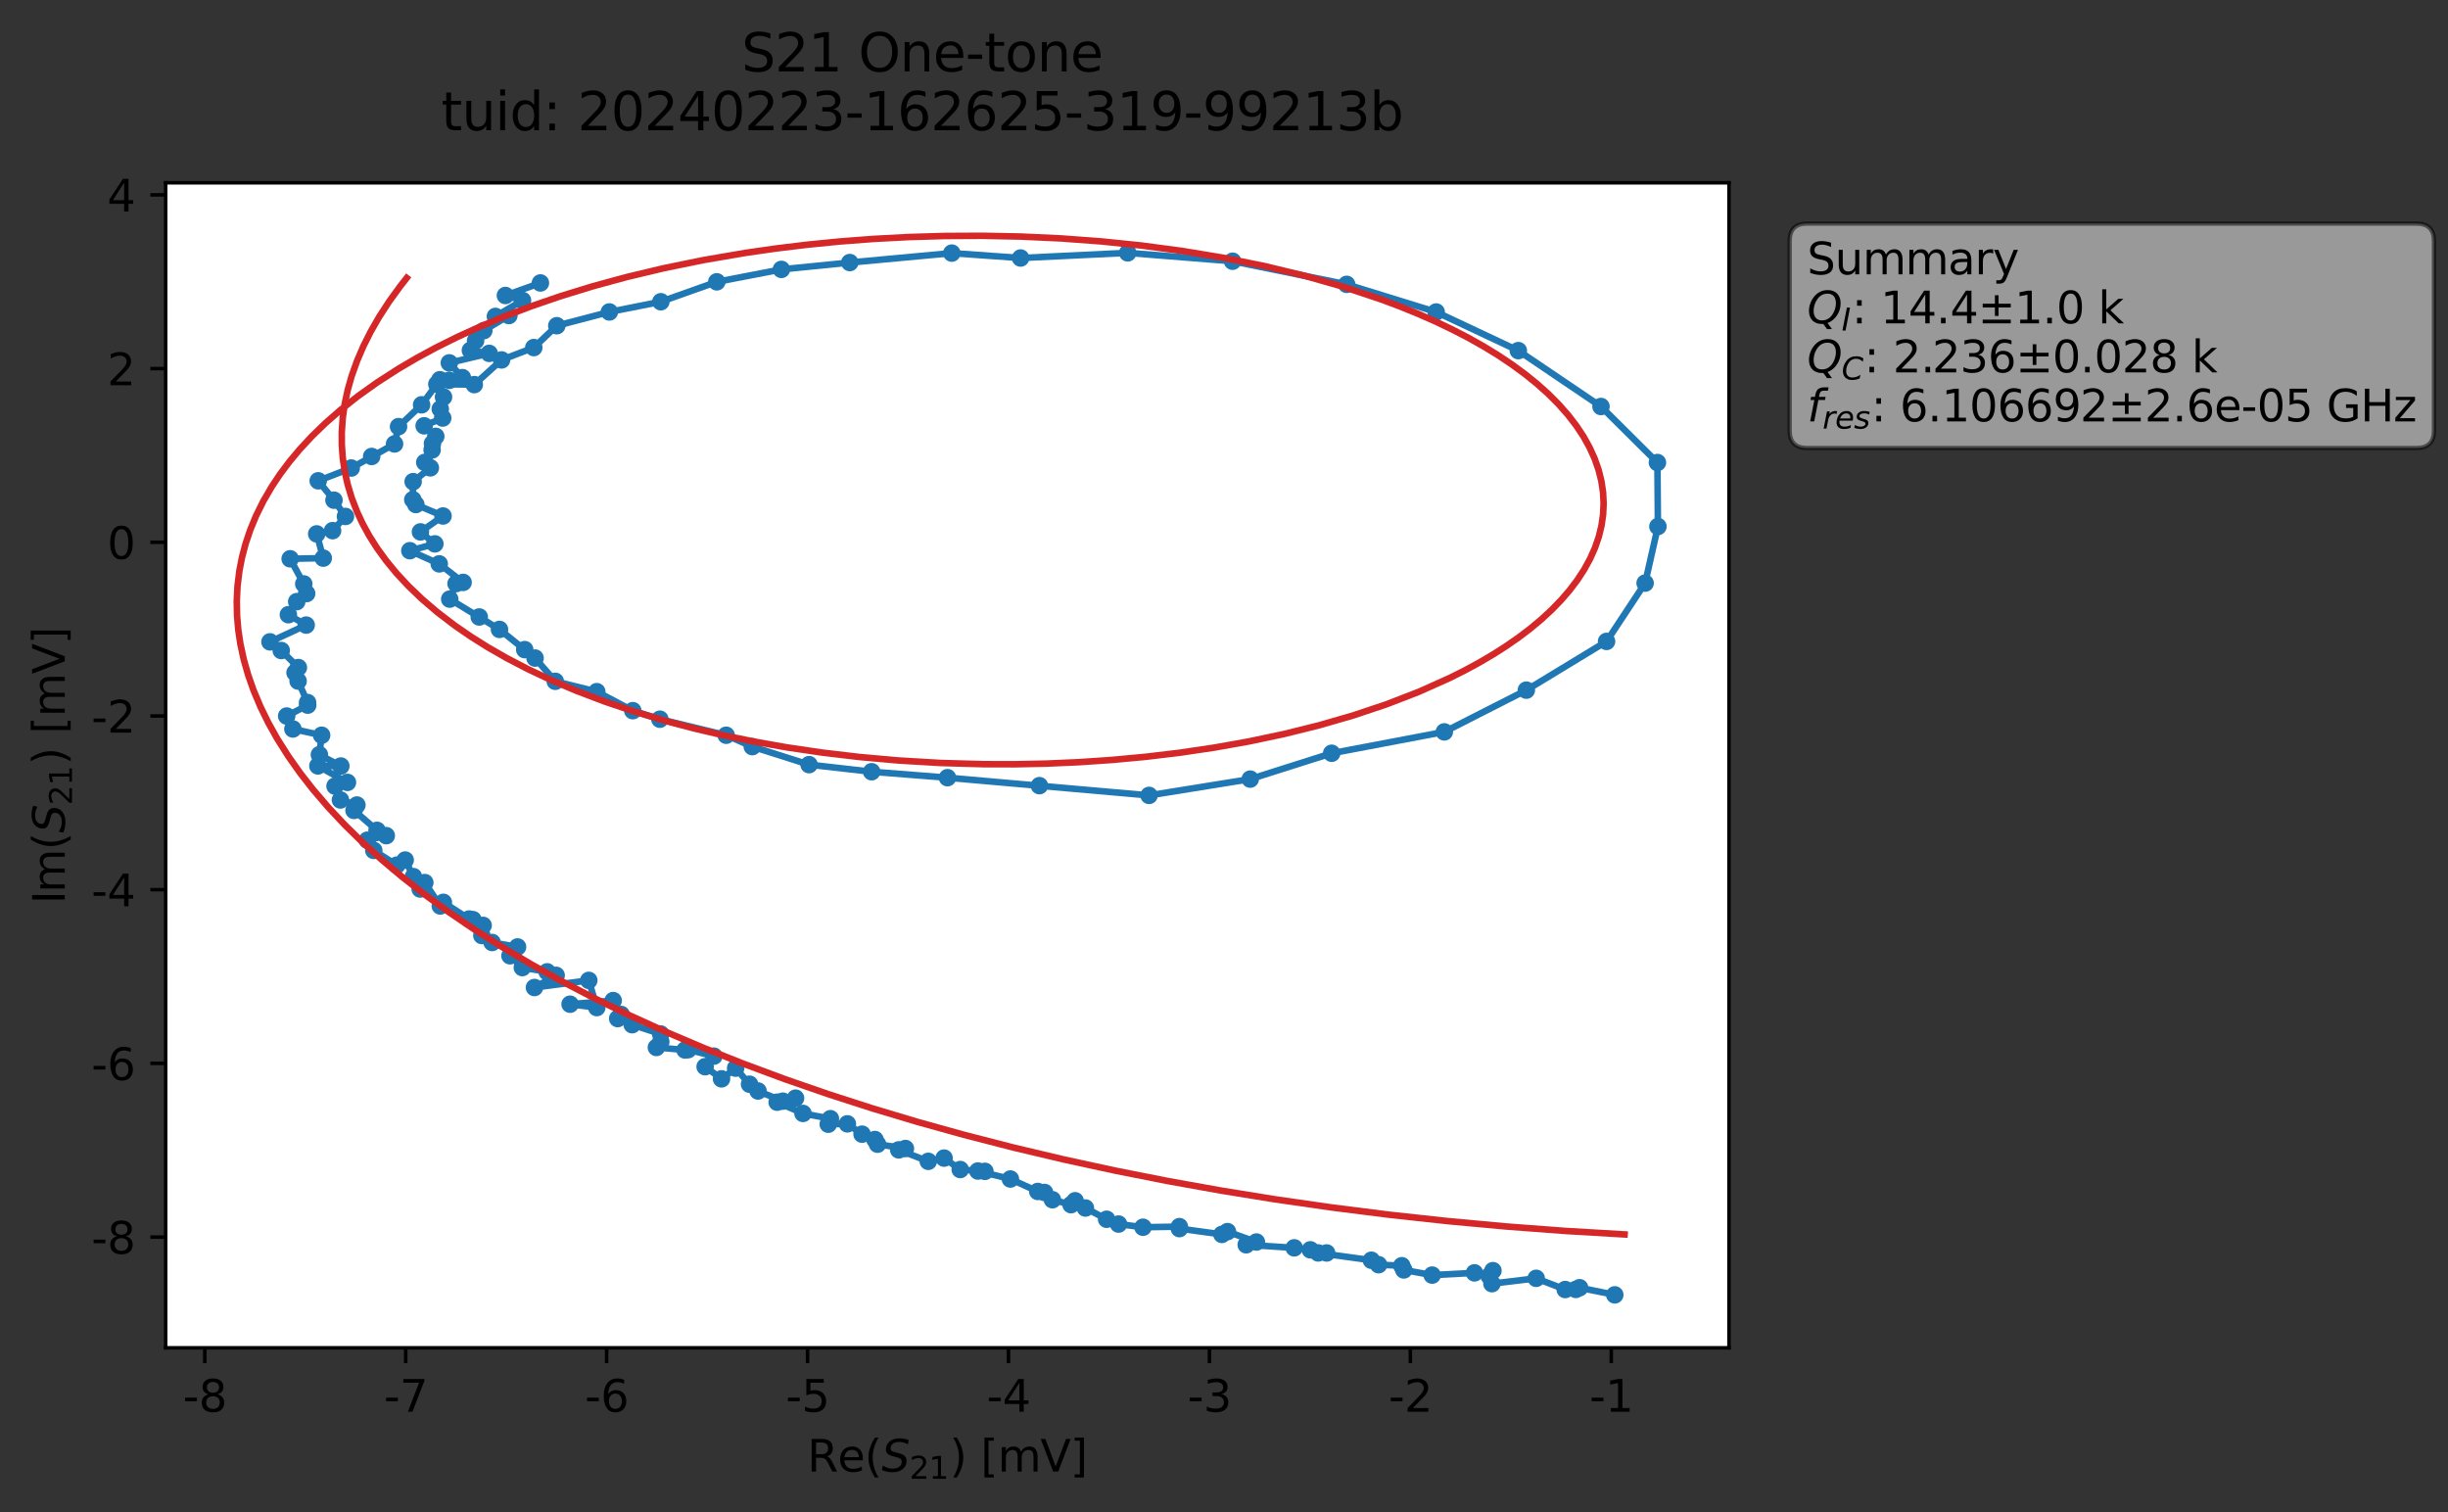 <?xml version="1.0" encoding="utf-8" standalone="no"?>
<!DOCTYPE svg PUBLIC "-//W3C//DTD SVG 1.1//EN"
  "http://www.w3.org/Graphics/SVG/1.1/DTD/svg11.dtd">
<svg xmlns:xlink="http://www.w3.org/1999/xlink" width="559.224pt" height="345.428pt" viewBox="0 0 559.224 345.428" xmlns="http://www.w3.org/2000/svg" version="1.1">
 <rect x="0" y="0" width="559.224" height="345.428" fill="#333333" stroke="none"/>
 <defs>
  <style type="text/css">*{stroke-linejoin: round; stroke-linecap: butt}</style>
 </defs>
 <g id="figure_1">
  <g id="patch_1">
   <path d="M 0 345.428 
L 559.224 345.428 
L 559.224 -0 
L 0 -0 
L 0 345.428 
z
" style="fill: none; opacity: 0"/>
  </g>
  <g id="axes_1">
   <g id="patch_2">
    <path d="M 37.848 307.872 
L 394.968 307.872 
L 394.968 41.76 
L 37.848 41.76 
z
" style="fill: #ffffff"/>
   </g>
   <g id="matplotlib.axis_1">
    <g id="xtick_1">
     <g id="line2d_1">
      <defs>
       <path id="m632c36c719" d="M 0 0 
L 0 3.5 
" style="stroke: #000000; stroke-width: 0.8"/>
      </defs>
      <g>
       <use xlink:href="#m632c36c719" x="46.777" y="307.872" style="stroke: #000000; stroke-width: 0.8"/>
      </g>
     </g>
     <g id="text_1">
      <!-- -8 -->
      <g transform="translate(41.792 322.47) scale(0.1 -0.1)">
       <defs>
        <path id="DejaVuSans-2d" d="M 313 2009 
L 1997 2009 
L 1997 1497 
L 313 1497 
L 313 2009 
z
" transform="scale(0.016)"/>
        <path id="DejaVuSans-38" d="M 2034 2216 
Q 1584 2216 1326 1975 
Q 1069 1734 1069 1313 
Q 1069 891 1326 650 
Q 1584 409 2034 409 
Q 2484 409 2743 651 
Q 3003 894 3003 1313 
Q 3003 1734 2745 1975 
Q 2488 2216 2034 2216 
z
M 1403 2484 
Q 997 2584 770 2862 
Q 544 3141 544 3541 
Q 544 4100 942 4425 
Q 1341 4750 2034 4750 
Q 2731 4750 3128 4425 
Q 3525 4100 3525 3541 
Q 3525 3141 3298 2862 
Q 3072 2584 2669 2484 
Q 3125 2378 3379 2068 
Q 3634 1759 3634 1313 
Q 3634 634 3220 271 
Q 2806 -91 2034 -91 
Q 1263 -91 848 271 
Q 434 634 434 1313 
Q 434 1759 690 2068 
Q 947 2378 1403 2484 
z
M 1172 3481 
Q 1172 3119 1398 2916 
Q 1625 2713 2034 2713 
Q 2441 2713 2670 2916 
Q 2900 3119 2900 3481 
Q 2900 3844 2670 4047 
Q 2441 4250 2034 4250 
Q 1625 4250 1398 4047 
Q 1172 3844 1172 3481 
z
" transform="scale(0.016)"/>
       </defs>
       <use xlink:href="#DejaVuSans-2d"/>
       <use xlink:href="#DejaVuSans-38" x="36.084"/>
      </g>
     </g>
    </g>
    <g id="xtick_2">
     <g id="line2d_2">
      <g>
       <use xlink:href="#m632c36c719" x="92.678" y="307.872" style="stroke: #000000; stroke-width: 0.8"/>
      </g>
     </g>
     <g id="text_2">
      <!-- -7 -->
      <g transform="translate(87.693 322.47) scale(0.1 -0.1)">
       <defs>
        <path id="DejaVuSans-37" d="M 525 4666 
L 3525 4666 
L 3525 4397 
L 1831 0 
L 1172 0 
L 2766 4134 
L 525 4134 
L 525 4666 
z
" transform="scale(0.016)"/>
       </defs>
       <use xlink:href="#DejaVuSans-2d"/>
       <use xlink:href="#DejaVuSans-37" x="36.084"/>
      </g>
     </g>
    </g>
    <g id="xtick_3">
     <g id="line2d_3">
      <g>
       <use xlink:href="#m632c36c719" x="138.579" y="307.872" style="stroke: #000000; stroke-width: 0.8"/>
      </g>
     </g>
     <g id="text_3">
      <!-- -6 -->
      <g transform="translate(133.594 322.47) scale(0.1 -0.1)">
       <defs>
        <path id="DejaVuSans-36" d="M 2113 2584 
Q 1688 2584 1439 2293 
Q 1191 2003 1191 1497 
Q 1191 994 1439 701 
Q 1688 409 2113 409 
Q 2538 409 2786 701 
Q 3034 994 3034 1497 
Q 3034 2003 2786 2293 
Q 2538 2584 2113 2584 
z
M 3366 4563 
L 3366 3988 
Q 3128 4100 2886 4159 
Q 2644 4219 2406 4219 
Q 1781 4219 1451 3797 
Q 1122 3375 1075 2522 
Q 1259 2794 1537 2939 
Q 1816 3084 2150 3084 
Q 2853 3084 3261 2657 
Q 3669 2231 3669 1497 
Q 3669 778 3244 343 
Q 2819 -91 2113 -91 
Q 1303 -91 875 529 
Q 447 1150 447 2328 
Q 447 3434 972 4092 
Q 1497 4750 2381 4750 
Q 2619 4750 2861 4703 
Q 3103 4656 3366 4563 
z
" transform="scale(0.016)"/>
       </defs>
       <use xlink:href="#DejaVuSans-2d"/>
       <use xlink:href="#DejaVuSans-36" x="36.084"/>
      </g>
     </g>
    </g>
    <g id="xtick_4">
     <g id="line2d_4">
      <g>
       <use xlink:href="#m632c36c719" x="184.48" y="307.872" style="stroke: #000000; stroke-width: 0.8"/>
      </g>
     </g>
     <g id="text_4">
      <!-- -5 -->
      <g transform="translate(179.495 322.47) scale(0.1 -0.1)">
       <defs>
        <path id="DejaVuSans-35" d="M 691 4666 
L 3169 4666 
L 3169 4134 
L 1269 4134 
L 1269 2991 
Q 1406 3038 1543 3061 
Q 1681 3084 1819 3084 
Q 2600 3084 3056 2656 
Q 3513 2228 3513 1497 
Q 3513 744 3044 326 
Q 2575 -91 1722 -91 
Q 1428 -91 1123 -41 
Q 819 9 494 109 
L 494 744 
Q 775 591 1075 516 
Q 1375 441 1709 441 
Q 2250 441 2565 725 
Q 2881 1009 2881 1497 
Q 2881 1984 2565 2268 
Q 2250 2553 1709 2553 
Q 1456 2553 1204 2497 
Q 953 2441 691 2322 
L 691 4666 
z
" transform="scale(0.016)"/>
       </defs>
       <use xlink:href="#DejaVuSans-2d"/>
       <use xlink:href="#DejaVuSans-35" x="36.084"/>
      </g>
     </g>
    </g>
    <g id="xtick_5">
     <g id="line2d_5">
      <g>
       <use xlink:href="#m632c36c719" x="230.381" y="307.872" style="stroke: #000000; stroke-width: 0.8"/>
      </g>
     </g>
     <g id="text_5">
      <!-- -4 -->
      <g transform="translate(225.396 322.47) scale(0.1 -0.1)">
       <defs>
        <path id="DejaVuSans-34" d="M 2419 4116 
L 825 1625 
L 2419 1625 
L 2419 4116 
z
M 2253 4666 
L 3047 4666 
L 3047 1625 
L 3713 1625 
L 3713 1100 
L 3047 1100 
L 3047 0 
L 2419 0 
L 2419 1100 
L 313 1100 
L 313 1709 
L 2253 4666 
z
" transform="scale(0.016)"/>
       </defs>
       <use xlink:href="#DejaVuSans-2d"/>
       <use xlink:href="#DejaVuSans-34" x="36.084"/>
      </g>
     </g>
    </g>
    <g id="xtick_6">
     <g id="line2d_6">
      <g>
       <use xlink:href="#m632c36c719" x="276.282" y="307.872" style="stroke: #000000; stroke-width: 0.8"/>
      </g>
     </g>
     <g id="text_6">
      <!-- -3 -->
      <g transform="translate(271.297 322.47) scale(0.1 -0.1)">
       <defs>
        <path id="DejaVuSans-33" d="M 2597 2516 
Q 3050 2419 3304 2112 
Q 3559 1806 3559 1356 
Q 3559 666 3084 287 
Q 2609 -91 1734 -91 
Q 1441 -91 1130 -33 
Q 819 25 488 141 
L 488 750 
Q 750 597 1062 519 
Q 1375 441 1716 441 
Q 2309 441 2620 675 
Q 2931 909 2931 1356 
Q 2931 1769 2642 2001 
Q 2353 2234 1838 2234 
L 1294 2234 
L 1294 2753 
L 1863 2753 
Q 2328 2753 2575 2939 
Q 2822 3125 2822 3475 
Q 2822 3834 2567 4026 
Q 2313 4219 1838 4219 
Q 1578 4219 1281 4162 
Q 984 4106 628 3988 
L 628 4550 
Q 988 4650 1302 4700 
Q 1616 4750 1894 4750 
Q 2613 4750 3031 4423 
Q 3450 4097 3450 3541 
Q 3450 3153 3228 2886 
Q 3006 2619 2597 2516 
z
" transform="scale(0.016)"/>
       </defs>
       <use xlink:href="#DejaVuSans-2d"/>
       <use xlink:href="#DejaVuSans-33" x="36.084"/>
      </g>
     </g>
    </g>
    <g id="xtick_7">
     <g id="line2d_7">
      <g>
       <use xlink:href="#m632c36c719" x="322.183" y="307.872" style="stroke: #000000; stroke-width: 0.8"/>
      </g>
     </g>
     <g id="text_7">
      <!-- -2 -->
      <g transform="translate(317.197 322.47) scale(0.1 -0.1)">
       <defs>
        <path id="DejaVuSans-32" d="M 1228 531 
L 3431 531 
L 3431 0 
L 469 0 
L 469 531 
Q 828 903 1448 1529 
Q 2069 2156 2228 2338 
Q 2531 2678 2651 2914 
Q 2772 3150 2772 3378 
Q 2772 3750 2511 3984 
Q 2250 4219 1831 4219 
Q 1534 4219 1204 4116 
Q 875 4013 500 3803 
L 500 4441 
Q 881 4594 1212 4672 
Q 1544 4750 1819 4750 
Q 2544 4750 2975 4387 
Q 3406 4025 3406 3419 
Q 3406 3131 3298 2873 
Q 3191 2616 2906 2266 
Q 2828 2175 2409 1742 
Q 1991 1309 1228 531 
z
" transform="scale(0.016)"/>
       </defs>
       <use xlink:href="#DejaVuSans-2d"/>
       <use xlink:href="#DejaVuSans-32" x="36.084"/>
      </g>
     </g>
    </g>
    <g id="xtick_8">
     <g id="line2d_8">
      <g>
       <use xlink:href="#m632c36c719" x="368.084" y="307.872" style="stroke: #000000; stroke-width: 0.8"/>
      </g>
     </g>
     <g id="text_8">
      <!-- -1 -->
      <g transform="translate(363.098 322.47) scale(0.1 -0.1)">
       <defs>
        <path id="DejaVuSans-31" d="M 794 531 
L 1825 531 
L 1825 4091 
L 703 3866 
L 703 4441 
L 1819 4666 
L 2450 4666 
L 2450 531 
L 3481 531 
L 3481 0 
L 794 0 
L 794 531 
z
" transform="scale(0.016)"/>
       </defs>
       <use xlink:href="#DejaVuSans-2d"/>
       <use xlink:href="#DejaVuSans-31" x="36.084"/>
      </g>
     </g>
    </g>
    <g id="text_9">
     <!-- Re$(S_{21})$ [mV] -->
     <g transform="translate(184.408 336.149) scale(0.1 -0.1)">
      <defs>
       <path id="DejaVuSans-52" d="M 2841 2188 
Q 3044 2119 3236 1894 
Q 3428 1669 3622 1275 
L 4263 0 
L 3584 0 
L 2988 1197 
Q 2756 1666 2539 1819 
Q 2322 1972 1947 1972 
L 1259 1972 
L 1259 0 
L 628 0 
L 628 4666 
L 2053 4666 
Q 2853 4666 3247 4331 
Q 3641 3997 3641 3322 
Q 3641 2881 3436 2590 
Q 3231 2300 2841 2188 
z
M 1259 4147 
L 1259 2491 
L 2053 2491 
Q 2509 2491 2742 2702 
Q 2975 2913 2975 3322 
Q 2975 3731 2742 3939 
Q 2509 4147 2053 4147 
L 1259 4147 
z
" transform="scale(0.016)"/>
       <path id="DejaVuSans-65" d="M 3597 1894 
L 3597 1613 
L 953 1613 
Q 991 1019 1311 708 
Q 1631 397 2203 397 
Q 2534 397 2845 478 
Q 3156 559 3463 722 
L 3463 178 
Q 3153 47 2828 -22 
Q 2503 -91 2169 -91 
Q 1331 -91 842 396 
Q 353 884 353 1716 
Q 353 2575 817 3079 
Q 1281 3584 2069 3584 
Q 2775 3584 3186 3129 
Q 3597 2675 3597 1894 
z
M 3022 2063 
Q 3016 2534 2758 2815 
Q 2500 3097 2075 3097 
Q 1594 3097 1305 2825 
Q 1016 2553 972 2059 
L 3022 2063 
z
" transform="scale(0.016)"/>
       <path id="DejaVuSans-28" d="M 1984 4856 
Q 1566 4138 1362 3434 
Q 1159 2731 1159 2009 
Q 1159 1288 1364 580 
Q 1569 -128 1984 -844 
L 1484 -844 
Q 1016 -109 783 600 
Q 550 1309 550 2009 
Q 550 2706 781 3412 
Q 1013 4119 1484 4856 
L 1984 4856 
z
" transform="scale(0.016)"/>
       <path id="DejaVuSans-Oblique-53" d="M 3859 4513 
L 3738 3897 
Q 3422 4066 3111 4152 
Q 2800 4238 2509 4238 
Q 1944 4238 1609 3991 
Q 1275 3744 1275 3334 
Q 1275 3109 1398 2989 
Q 1522 2869 2034 2731 
L 2413 2638 
Q 3053 2472 3303 2217 
Q 3553 1963 3553 1503 
Q 3553 797 2998 353 
Q 2444 -91 1538 -91 
Q 1166 -91 791 -17 
Q 416 56 38 206 
L 166 856 
Q 513 641 861 531 
Q 1209 422 1556 422 
Q 2147 422 2503 684 
Q 2859 947 2859 1369 
Q 2859 1650 2717 1795 
Q 2575 1941 2106 2059 
L 1728 2156 
Q 1081 2325 845 2545 
Q 609 2766 609 3163 
Q 609 3859 1145 4304 
Q 1681 4750 2541 4750 
Q 2875 4750 3203 4690 
Q 3531 4631 3859 4513 
z
" transform="scale(0.016)"/>
       <path id="DejaVuSans-29" d="M 513 4856 
L 1013 4856 
Q 1481 4119 1714 3412 
Q 1947 2706 1947 2009 
Q 1947 1309 1714 600 
Q 1481 -109 1013 -844 
L 513 -844 
Q 928 -128 1133 580 
Q 1338 1288 1338 2009 
Q 1338 2731 1133 3434 
Q 928 4138 513 4856 
z
" transform="scale(0.016)"/>
       <path id="DejaVuSans-20" transform="scale(0.016)"/>
       <path id="DejaVuSans-5b" d="M 550 4863 
L 1875 4863 
L 1875 4416 
L 1125 4416 
L 1125 -397 
L 1875 -397 
L 1875 -844 
L 550 -844 
L 550 4863 
z
" transform="scale(0.016)"/>
       <path id="DejaVuSans-6d" d="M 3328 2828 
Q 3544 3216 3844 3400 
Q 4144 3584 4550 3584 
Q 5097 3584 5394 3201 
Q 5691 2819 5691 2113 
L 5691 0 
L 5113 0 
L 5113 2094 
Q 5113 2597 4934 2840 
Q 4756 3084 4391 3084 
Q 3944 3084 3684 2787 
Q 3425 2491 3425 1978 
L 3425 0 
L 2847 0 
L 2847 2094 
Q 2847 2600 2669 2842 
Q 2491 3084 2119 3084 
Q 1678 3084 1418 2786 
Q 1159 2488 1159 1978 
L 1159 0 
L 581 0 
L 581 3500 
L 1159 3500 
L 1159 2956 
Q 1356 3278 1631 3431 
Q 1906 3584 2284 3584 
Q 2666 3584 2933 3390 
Q 3200 3197 3328 2828 
z
" transform="scale(0.016)"/>
       <path id="DejaVuSans-56" d="M 1831 0 
L 50 4666 
L 709 4666 
L 2188 738 
L 3669 4666 
L 4325 4666 
L 2547 0 
L 1831 0 
z
" transform="scale(0.016)"/>
       <path id="DejaVuSans-5d" d="M 1947 4863 
L 1947 -844 
L 622 -844 
L 622 -397 
L 1369 -397 
L 1369 4416 
L 622 4416 
L 622 4863 
L 1947 4863 
z
" transform="scale(0.016)"/>
      </defs>
      <use xlink:href="#DejaVuSans-52" transform="translate(0 0.016)"/>
      <use xlink:href="#DejaVuSans-65" transform="translate(69.482 0.016)"/>
      <use xlink:href="#DejaVuSans-28" transform="translate(131.006 0.016)"/>
      <use xlink:href="#DejaVuSans-Oblique-53" transform="translate(170.02 0.016)"/>
      <use xlink:href="#DejaVuSans-32" transform="translate(233.496 -16.391) scale(0.7)"/>
      <use xlink:href="#DejaVuSans-31" transform="translate(278.032 -16.391) scale(0.7)"/>
      <use xlink:href="#DejaVuSans-29" transform="translate(325.303 0.016)"/>
      <use xlink:href="#DejaVuSans-20" transform="translate(364.316 0.016)"/>
      <use xlink:href="#DejaVuSans-5b" transform="translate(396.104 0.016)"/>
      <use xlink:href="#DejaVuSans-6d" transform="translate(435.117 0.016)"/>
      <use xlink:href="#DejaVuSans-56" transform="translate(532.529 0.016)"/>
      <use xlink:href="#DejaVuSans-5d" transform="translate(600.938 0.016)"/>
     </g>
    </g>
   </g>
   <g id="matplotlib.axis_2">
    <g id="ytick_1">
     <g id="line2d_9">
      <defs>
       <path id="mb00bdeea08" d="M 0 0 
L -3.5 0 
" style="stroke: #000000; stroke-width: 0.8"/>
      </defs>
      <g>
       <use xlink:href="#mb00bdeea08" x="37.848" y="282.577" style="stroke: #000000; stroke-width: 0.8"/>
      </g>
     </g>
     <g id="text_10">
      <!-- -8 -->
      <g transform="translate(20.878 286.376) scale(0.1 -0.1)">
       <use xlink:href="#DejaVuSans-2d"/>
       <use xlink:href="#DejaVuSans-38" x="36.084"/>
      </g>
     </g>
    </g>
    <g id="ytick_2">
     <g id="line2d_10">
      <g>
       <use xlink:href="#mb00bdeea08" x="37.848" y="242.9" style="stroke: #000000; stroke-width: 0.8"/>
      </g>
     </g>
     <g id="text_11">
      <!-- -6 -->
      <g transform="translate(20.878 246.699) scale(0.1 -0.1)">
       <use xlink:href="#DejaVuSans-2d"/>
       <use xlink:href="#DejaVuSans-36" x="36.084"/>
      </g>
     </g>
    </g>
    <g id="ytick_3">
     <g id="line2d_11">
      <g>
       <use xlink:href="#mb00bdeea08" x="37.848" y="203.223" style="stroke: #000000; stroke-width: 0.8"/>
      </g>
     </g>
     <g id="text_12">
      <!-- -4 -->
      <g transform="translate(20.878 207.022) scale(0.1 -0.1)">
       <use xlink:href="#DejaVuSans-2d"/>
       <use xlink:href="#DejaVuSans-34" x="36.084"/>
      </g>
     </g>
    </g>
    <g id="ytick_4">
     <g id="line2d_12">
      <g>
       <use xlink:href="#mb00bdeea08" x="37.848" y="163.546" style="stroke: #000000; stroke-width: 0.8"/>
      </g>
     </g>
     <g id="text_13">
      <!-- -2 -->
      <g transform="translate(20.878 167.345) scale(0.1 -0.1)">
       <use xlink:href="#DejaVuSans-2d"/>
       <use xlink:href="#DejaVuSans-32" x="36.084"/>
      </g>
     </g>
    </g>
    <g id="ytick_5">
     <g id="line2d_13">
      <g>
       <use xlink:href="#mb00bdeea08" x="37.848" y="123.869" style="stroke: #000000; stroke-width: 0.8"/>
      </g>
     </g>
     <g id="text_14">
      <!-- 0 -->
      <g transform="translate(24.486 127.669) scale(0.1 -0.1)">
       <defs>
        <path id="DejaVuSans-30" d="M 2034 4250 
Q 1547 4250 1301 3770 
Q 1056 3291 1056 2328 
Q 1056 1369 1301 889 
Q 1547 409 2034 409 
Q 2525 409 2770 889 
Q 3016 1369 3016 2328 
Q 3016 3291 2770 3770 
Q 2525 4250 2034 4250 
z
M 2034 4750 
Q 2819 4750 3233 4129 
Q 3647 3509 3647 2328 
Q 3647 1150 3233 529 
Q 2819 -91 2034 -91 
Q 1250 -91 836 529 
Q 422 1150 422 2328 
Q 422 3509 836 4129 
Q 1250 4750 2034 4750 
z
" transform="scale(0.016)"/>
       </defs>
       <use xlink:href="#DejaVuSans-30"/>
      </g>
     </g>
    </g>
    <g id="ytick_6">
     <g id="line2d_14">
      <g>
       <use xlink:href="#mb00bdeea08" x="37.848" y="84.192" style="stroke: #000000; stroke-width: 0.8"/>
      </g>
     </g>
     <g id="text_15">
      <!-- 2 -->
      <g transform="translate(24.486 87.992) scale(0.1 -0.1)">
       <use xlink:href="#DejaVuSans-32"/>
      </g>
     </g>
    </g>
    <g id="ytick_7">
     <g id="line2d_15">
      <g>
       <use xlink:href="#mb00bdeea08" x="37.848" y="44.516" style="stroke: #000000; stroke-width: 0.8"/>
      </g>
     </g>
     <g id="text_16">
      <!-- 4 -->
      <g transform="translate(24.486 48.315) scale(0.1 -0.1)">
       <use xlink:href="#DejaVuSans-34"/>
      </g>
     </g>
    </g>
    <g id="text_17">
     <!-- Im$(S_{21})$ [mV] -->
     <g transform="translate(14.798 206.466) rotate(-90) scale(0.1 -0.1)">
      <defs>
       <path id="DejaVuSans-49" d="M 628 4666 
L 1259 4666 
L 1259 0 
L 628 0 
L 628 4666 
z
" transform="scale(0.016)"/>
      </defs>
      <use xlink:href="#DejaVuSans-49" transform="translate(0 0.016)"/>
      <use xlink:href="#DejaVuSans-6d" transform="translate(25.867 0.016)"/>
      <use xlink:href="#DejaVuSans-28" transform="translate(123.279 0.016)"/>
      <use xlink:href="#DejaVuSans-Oblique-53" transform="translate(162.293 0.016)"/>
      <use xlink:href="#DejaVuSans-32" transform="translate(225.77 -16.391) scale(0.7)"/>
      <use xlink:href="#DejaVuSans-31" transform="translate(270.306 -16.391) scale(0.7)"/>
      <use xlink:href="#DejaVuSans-29" transform="translate(317.576 0.016)"/>
      <use xlink:href="#DejaVuSans-20" transform="translate(356.59 0.016)"/>
      <use xlink:href="#DejaVuSans-5b" transform="translate(388.377 0.016)"/>
      <use xlink:href="#DejaVuSans-6d" transform="translate(427.391 0.016)"/>
      <use xlink:href="#DejaVuSans-56" transform="translate(524.803 0.016)"/>
      <use xlink:href="#DejaVuSans-5d" transform="translate(593.211 0.016)"/>
     </g>
    </g>
   </g>
   <g id="line2d_16">
    <path d="M 368.879 295.776 
L 360.838 294.145 
L 359.973 294.534 
L 357.559 294.56 
L 350.931 291.999 
L 340.82 293.219 
L 341.048 290.25 
L 340.192 291.48 
L 336.83 290.755 
L 327.163 291.264 
L 320.688 290.083 
L 320.232 289.122 
L 314.925 288.889 
L 313.277 287.868 
L 301.133 286.198 
L 303.059 286.205 
L 299.339 285.491 
L 295.654 285.037 
L 284.685 284.336 
L 287.018 283.706 
L 280.404 281.333 
L 279.13 281.966 
L 269.422 280.641 
L 269.416 280.193 
L 261.107 280.33 
L 255.522 279.605 
L 252.803 278.509 
L 247.949 275.936 
L 245.603 274.283 
L 244.668 275.172 
L 240.417 274.048 
L 238.619 272.392 
L 237.07 272.157 
L 230.813 269.315 
L 223.394 267.49 
L 224.995 267.566 
L 219.355 267.15 
L 215.668 264.536 
L 212.06 265.277 
L 205.305 262.661 
L 206.834 262.346 
L 200.467 261.364 
L 199.868 260.296 
L 196.93 259.071 
L 193.577 256.715 
L 189.211 256.798 
L 189.701 255.537 
L 183.436 254.335 
L 177.535 251.766 
L 181.74 250.844 
L 178.828 251.535 
L 173.164 249.208 
L 171.231 247.661 
L 168.053 243.987 
L 164.827 246.435 
L 161.08 243.661 
L 163.082 241.247 
L 157.194 239.768 
L 156.493 239.843 
L 149.945 239.261 
L 150.954 237.977 
L 150.922 236.189 
L 144.415 234.062 
L 141.11 232.668 
L 141.902 231.728 
L 140.079 228.558 
L 130.231 229.386 
L 136.331 230.155 
L 134.506 223.941 
L 122.092 225.572 
L 127.05 222.79 
L 124.993 221.989 
L 119.324 221.017 
L 116.501 218.32 
L 118.233 216.302 
L 112.423 215.287 
L 110.078 213.694 
L 110.366 211.383 
L 108.042 210.073 
L 107.181 209.926 
L 101.286 206.117 
L 100.58 206.944 
L 97.048 201.604 
L 95.985 203.069 
L 94.445 200.245 
L 92.563 196.454 
L 90.646 197.615 
L 85.386 194.253 
L 83.917 191.921 
L 88.243 190.885 
L 86.131 189.671 
L 80.875 185.118 
L 81.535 183.888 
L 77.768 182.73 
L 76.533 179.566 
L 79.374 178.718 
L 72.618 174.952 
L 77.864 174.977 
L 72.964 172.395 
L 73.478 167.949 
L 66.907 166.514 
L 65.49 163.559 
L 70.295 161.069 
L 70.265 160.48 
L 68.102 155.573 
L 67.398 153.653 
L 68.165 152.488 
L 64.248 148.594 
L 61.672 146.615 
L 69.945 142.785 
L 65.875 140.414 
L 67.784 137.432 
L 70.054 135.576 
L 69.391 133.379 
L 66.281 127.641 
L 73.849 127.491 
L 72.347 121.953 
L 75.974 121.216 
L 78.916 117.972 
L 76.293 114.252 
L 72.693 109.829 
L 80.235 106.913 
L 90.134 101.404 
L 91.045 97.453 
L 96.313 92.467 
L 99.794 87.749 
L 108.346 87.855 
L 114.577 82.215 
L 121.941 79.393 
L 127.198 74.402 
L 139.205 71.255 
L 150.963 68.925 
L 163.744 64.378 
L 178.502 61.536 
L 194.123 59.973 
L 217.427 57.817 
L 233.143 58.934 
L 257.614 57.76 
L 281.569 59.672 
L 307.634 64.956 
L 328.084 71.265 
L 346.848 80.092 
L 365.732 92.856 
L 378.624 105.656 
L 378.736 120.265 
L 375.814 133.197 
L 367.004 146.514 
L 348.678 157.647 
L 329.94 167.181 
L 304.209 172.064 
L 285.603 177.968 
L 262.494 181.687 
L 216.445 177.642 
L 199.117 176.282 
L 184.824 174.663 
L 171.851 170.546 
L 165.892 167.949 
L 150.744 164.283 
L 144.553 162.336 
L 136.33 157.994 
L 126.843 155.624 
L 122.231 150.319 
L 114.102 143.773 
L 102.737 136.853 
L 104.182 133.309 
L 105.797 133.036 
L 100.342 128.803 
L 93.628 125.794 
L 99.342 124.233 
L 96.051 121.499 
L 101.202 117.865 
L 94.998 115.245 
L 94.301 114.136 
L 94.38 110.021 
L 98.305 106.864 
L 97.039 105.619 
L 98.71 102.777 
L 98.796 101.3 
L 99.549 99.671 
L 96.891 97.267 
L 101.131 95.488 
L 100.578 93.426 
L 101.32 90.691 
L 100.495 86.739 
L 102.644 86.873 
L 105.632 86.262 
L 102.646 82.889 
L 111.751 80.72 
L 107.457 80.031 
L 108.644 77.827 
L 110.52 75.526 
L 116.257 72.071 
L 113.169 72.276 
L 119.363 68.635 
L 115.455 67.496 
L 123.454 64.635 
L 123.454 64.635 
" clip-path="url(#p43ff5cca0f)" style="fill: none; stroke: #1f77b4; stroke-width: 1.5; stroke-linecap: square"/>
    <defs>
     <path id="mc617460b4f" d="M 0 1.5 
C 0.398 1.5 0.779 1.342 1.061 1.061 
C 1.342 0.779 1.5 0.398 1.5 0 
C 1.5 -0.398 1.342 -0.779 1.061 -1.061 
C 0.779 -1.342 0.398 -1.5 0 -1.5 
C -0.398 -1.5 -0.779 -1.342 -1.061 -1.061 
C -1.342 -0.779 -1.5 -0.398 -1.5 0 
C -1.5 0.398 -1.342 0.779 -1.061 1.061 
C -0.779 1.342 -0.398 1.5 0 1.5 
z
" style="stroke: #1f77b4"/>
    </defs>
    <g clip-path="url(#p43ff5cca0f)">
     <use xlink:href="#mc617460b4f" x="368.879" y="295.776" style="fill: #1f77b4; stroke: #1f77b4"/>
     <use xlink:href="#mc617460b4f" x="360.838" y="294.145" style="fill: #1f77b4; stroke: #1f77b4"/>
     <use xlink:href="#mc617460b4f" x="359.973" y="294.534" style="fill: #1f77b4; stroke: #1f77b4"/>
     <use xlink:href="#mc617460b4f" x="357.559" y="294.56" style="fill: #1f77b4; stroke: #1f77b4"/>
     <use xlink:href="#mc617460b4f" x="350.931" y="291.999" style="fill: #1f77b4; stroke: #1f77b4"/>
     <use xlink:href="#mc617460b4f" x="340.82" y="293.219" style="fill: #1f77b4; stroke: #1f77b4"/>
     <use xlink:href="#mc617460b4f" x="341.048" y="290.25" style="fill: #1f77b4; stroke: #1f77b4"/>
     <use xlink:href="#mc617460b4f" x="340.192" y="291.48" style="fill: #1f77b4; stroke: #1f77b4"/>
     <use xlink:href="#mc617460b4f" x="336.83" y="290.755" style="fill: #1f77b4; stroke: #1f77b4"/>
     <use xlink:href="#mc617460b4f" x="327.163" y="291.264" style="fill: #1f77b4; stroke: #1f77b4"/>
     <use xlink:href="#mc617460b4f" x="320.688" y="290.083" style="fill: #1f77b4; stroke: #1f77b4"/>
     <use xlink:href="#mc617460b4f" x="320.232" y="289.122" style="fill: #1f77b4; stroke: #1f77b4"/>
     <use xlink:href="#mc617460b4f" x="314.925" y="288.889" style="fill: #1f77b4; stroke: #1f77b4"/>
     <use xlink:href="#mc617460b4f" x="313.277" y="287.868" style="fill: #1f77b4; stroke: #1f77b4"/>
     <use xlink:href="#mc617460b4f" x="301.133" y="286.198" style="fill: #1f77b4; stroke: #1f77b4"/>
     <use xlink:href="#mc617460b4f" x="303.059" y="286.205" style="fill: #1f77b4; stroke: #1f77b4"/>
     <use xlink:href="#mc617460b4f" x="299.339" y="285.491" style="fill: #1f77b4; stroke: #1f77b4"/>
     <use xlink:href="#mc617460b4f" x="295.654" y="285.037" style="fill: #1f77b4; stroke: #1f77b4"/>
     <use xlink:href="#mc617460b4f" x="284.685" y="284.336" style="fill: #1f77b4; stroke: #1f77b4"/>
     <use xlink:href="#mc617460b4f" x="287.018" y="283.706" style="fill: #1f77b4; stroke: #1f77b4"/>
     <use xlink:href="#mc617460b4f" x="280.404" y="281.333" style="fill: #1f77b4; stroke: #1f77b4"/>
     <use xlink:href="#mc617460b4f" x="279.13" y="281.966" style="fill: #1f77b4; stroke: #1f77b4"/>
     <use xlink:href="#mc617460b4f" x="269.422" y="280.641" style="fill: #1f77b4; stroke: #1f77b4"/>
     <use xlink:href="#mc617460b4f" x="269.416" y="280.193" style="fill: #1f77b4; stroke: #1f77b4"/>
     <use xlink:href="#mc617460b4f" x="261.107" y="280.33" style="fill: #1f77b4; stroke: #1f77b4"/>
     <use xlink:href="#mc617460b4f" x="255.522" y="279.605" style="fill: #1f77b4; stroke: #1f77b4"/>
     <use xlink:href="#mc617460b4f" x="252.803" y="278.509" style="fill: #1f77b4; stroke: #1f77b4"/>
     <use xlink:href="#mc617460b4f" x="247.949" y="275.936" style="fill: #1f77b4; stroke: #1f77b4"/>
     <use xlink:href="#mc617460b4f" x="245.603" y="274.283" style="fill: #1f77b4; stroke: #1f77b4"/>
     <use xlink:href="#mc617460b4f" x="244.668" y="275.172" style="fill: #1f77b4; stroke: #1f77b4"/>
     <use xlink:href="#mc617460b4f" x="240.417" y="274.048" style="fill: #1f77b4; stroke: #1f77b4"/>
     <use xlink:href="#mc617460b4f" x="238.619" y="272.392" style="fill: #1f77b4; stroke: #1f77b4"/>
     <use xlink:href="#mc617460b4f" x="237.07" y="272.157" style="fill: #1f77b4; stroke: #1f77b4"/>
     <use xlink:href="#mc617460b4f" x="230.813" y="269.315" style="fill: #1f77b4; stroke: #1f77b4"/>
     <use xlink:href="#mc617460b4f" x="223.394" y="267.49" style="fill: #1f77b4; stroke: #1f77b4"/>
     <use xlink:href="#mc617460b4f" x="224.995" y="267.566" style="fill: #1f77b4; stroke: #1f77b4"/>
     <use xlink:href="#mc617460b4f" x="219.355" y="267.15" style="fill: #1f77b4; stroke: #1f77b4"/>
     <use xlink:href="#mc617460b4f" x="215.668" y="264.536" style="fill: #1f77b4; stroke: #1f77b4"/>
     <use xlink:href="#mc617460b4f" x="212.06" y="265.277" style="fill: #1f77b4; stroke: #1f77b4"/>
     <use xlink:href="#mc617460b4f" x="205.305" y="262.661" style="fill: #1f77b4; stroke: #1f77b4"/>
     <use xlink:href="#mc617460b4f" x="206.834" y="262.346" style="fill: #1f77b4; stroke: #1f77b4"/>
     <use xlink:href="#mc617460b4f" x="200.467" y="261.364" style="fill: #1f77b4; stroke: #1f77b4"/>
     <use xlink:href="#mc617460b4f" x="199.868" y="260.296" style="fill: #1f77b4; stroke: #1f77b4"/>
     <use xlink:href="#mc617460b4f" x="196.93" y="259.071" style="fill: #1f77b4; stroke: #1f77b4"/>
     <use xlink:href="#mc617460b4f" x="193.577" y="256.715" style="fill: #1f77b4; stroke: #1f77b4"/>
     <use xlink:href="#mc617460b4f" x="189.211" y="256.798" style="fill: #1f77b4; stroke: #1f77b4"/>
     <use xlink:href="#mc617460b4f" x="189.701" y="255.537" style="fill: #1f77b4; stroke: #1f77b4"/>
     <use xlink:href="#mc617460b4f" x="183.436" y="254.335" style="fill: #1f77b4; stroke: #1f77b4"/>
     <use xlink:href="#mc617460b4f" x="177.535" y="251.766" style="fill: #1f77b4; stroke: #1f77b4"/>
     <use xlink:href="#mc617460b4f" x="181.74" y="250.844" style="fill: #1f77b4; stroke: #1f77b4"/>
     <use xlink:href="#mc617460b4f" x="178.828" y="251.535" style="fill: #1f77b4; stroke: #1f77b4"/>
     <use xlink:href="#mc617460b4f" x="173.164" y="249.208" style="fill: #1f77b4; stroke: #1f77b4"/>
     <use xlink:href="#mc617460b4f" x="171.231" y="247.661" style="fill: #1f77b4; stroke: #1f77b4"/>
     <use xlink:href="#mc617460b4f" x="168.053" y="243.987" style="fill: #1f77b4; stroke: #1f77b4"/>
     <use xlink:href="#mc617460b4f" x="164.827" y="246.435" style="fill: #1f77b4; stroke: #1f77b4"/>
     <use xlink:href="#mc617460b4f" x="161.08" y="243.661" style="fill: #1f77b4; stroke: #1f77b4"/>
     <use xlink:href="#mc617460b4f" x="163.082" y="241.247" style="fill: #1f77b4; stroke: #1f77b4"/>
     <use xlink:href="#mc617460b4f" x="157.194" y="239.768" style="fill: #1f77b4; stroke: #1f77b4"/>
     <use xlink:href="#mc617460b4f" x="156.493" y="239.843" style="fill: #1f77b4; stroke: #1f77b4"/>
     <use xlink:href="#mc617460b4f" x="149.945" y="239.261" style="fill: #1f77b4; stroke: #1f77b4"/>
     <use xlink:href="#mc617460b4f" x="150.954" y="237.977" style="fill: #1f77b4; stroke: #1f77b4"/>
     <use xlink:href="#mc617460b4f" x="150.922" y="236.189" style="fill: #1f77b4; stroke: #1f77b4"/>
     <use xlink:href="#mc617460b4f" x="144.415" y="234.062" style="fill: #1f77b4; stroke: #1f77b4"/>
     <use xlink:href="#mc617460b4f" x="141.11" y="232.668" style="fill: #1f77b4; stroke: #1f77b4"/>
     <use xlink:href="#mc617460b4f" x="141.902" y="231.728" style="fill: #1f77b4; stroke: #1f77b4"/>
     <use xlink:href="#mc617460b4f" x="140.079" y="228.558" style="fill: #1f77b4; stroke: #1f77b4"/>
     <use xlink:href="#mc617460b4f" x="130.231" y="229.386" style="fill: #1f77b4; stroke: #1f77b4"/>
     <use xlink:href="#mc617460b4f" x="136.331" y="230.155" style="fill: #1f77b4; stroke: #1f77b4"/>
     <use xlink:href="#mc617460b4f" x="134.506" y="223.941" style="fill: #1f77b4; stroke: #1f77b4"/>
     <use xlink:href="#mc617460b4f" x="122.092" y="225.572" style="fill: #1f77b4; stroke: #1f77b4"/>
     <use xlink:href="#mc617460b4f" x="127.05" y="222.79" style="fill: #1f77b4; stroke: #1f77b4"/>
     <use xlink:href="#mc617460b4f" x="124.993" y="221.989" style="fill: #1f77b4; stroke: #1f77b4"/>
     <use xlink:href="#mc617460b4f" x="119.324" y="221.017" style="fill: #1f77b4; stroke: #1f77b4"/>
     <use xlink:href="#mc617460b4f" x="116.501" y="218.32" style="fill: #1f77b4; stroke: #1f77b4"/>
     <use xlink:href="#mc617460b4f" x="118.233" y="216.302" style="fill: #1f77b4; stroke: #1f77b4"/>
     <use xlink:href="#mc617460b4f" x="112.423" y="215.287" style="fill: #1f77b4; stroke: #1f77b4"/>
     <use xlink:href="#mc617460b4f" x="110.078" y="213.694" style="fill: #1f77b4; stroke: #1f77b4"/>
     <use xlink:href="#mc617460b4f" x="110.366" y="211.383" style="fill: #1f77b4; stroke: #1f77b4"/>
     <use xlink:href="#mc617460b4f" x="108.042" y="210.073" style="fill: #1f77b4; stroke: #1f77b4"/>
     <use xlink:href="#mc617460b4f" x="107.181" y="209.926" style="fill: #1f77b4; stroke: #1f77b4"/>
     <use xlink:href="#mc617460b4f" x="101.286" y="206.117" style="fill: #1f77b4; stroke: #1f77b4"/>
     <use xlink:href="#mc617460b4f" x="100.58" y="206.944" style="fill: #1f77b4; stroke: #1f77b4"/>
     <use xlink:href="#mc617460b4f" x="97.048" y="201.604" style="fill: #1f77b4; stroke: #1f77b4"/>
     <use xlink:href="#mc617460b4f" x="95.985" y="203.069" style="fill: #1f77b4; stroke: #1f77b4"/>
     <use xlink:href="#mc617460b4f" x="94.445" y="200.245" style="fill: #1f77b4; stroke: #1f77b4"/>
     <use xlink:href="#mc617460b4f" x="92.563" y="196.454" style="fill: #1f77b4; stroke: #1f77b4"/>
     <use xlink:href="#mc617460b4f" x="90.646" y="197.615" style="fill: #1f77b4; stroke: #1f77b4"/>
     <use xlink:href="#mc617460b4f" x="85.386" y="194.253" style="fill: #1f77b4; stroke: #1f77b4"/>
     <use xlink:href="#mc617460b4f" x="83.917" y="191.921" style="fill: #1f77b4; stroke: #1f77b4"/>
     <use xlink:href="#mc617460b4f" x="88.243" y="190.885" style="fill: #1f77b4; stroke: #1f77b4"/>
     <use xlink:href="#mc617460b4f" x="86.131" y="189.671" style="fill: #1f77b4; stroke: #1f77b4"/>
     <use xlink:href="#mc617460b4f" x="80.875" y="185.118" style="fill: #1f77b4; stroke: #1f77b4"/>
     <use xlink:href="#mc617460b4f" x="81.535" y="183.888" style="fill: #1f77b4; stroke: #1f77b4"/>
     <use xlink:href="#mc617460b4f" x="77.768" y="182.73" style="fill: #1f77b4; stroke: #1f77b4"/>
     <use xlink:href="#mc617460b4f" x="76.533" y="179.566" style="fill: #1f77b4; stroke: #1f77b4"/>
     <use xlink:href="#mc617460b4f" x="79.374" y="178.718" style="fill: #1f77b4; stroke: #1f77b4"/>
     <use xlink:href="#mc617460b4f" x="72.618" y="174.952" style="fill: #1f77b4; stroke: #1f77b4"/>
     <use xlink:href="#mc617460b4f" x="77.864" y="174.977" style="fill: #1f77b4; stroke: #1f77b4"/>
     <use xlink:href="#mc617460b4f" x="72.964" y="172.395" style="fill: #1f77b4; stroke: #1f77b4"/>
     <use xlink:href="#mc617460b4f" x="73.478" y="167.949" style="fill: #1f77b4; stroke: #1f77b4"/>
     <use xlink:href="#mc617460b4f" x="66.907" y="166.514" style="fill: #1f77b4; stroke: #1f77b4"/>
     <use xlink:href="#mc617460b4f" x="65.49" y="163.559" style="fill: #1f77b4; stroke: #1f77b4"/>
     <use xlink:href="#mc617460b4f" x="70.295" y="161.069" style="fill: #1f77b4; stroke: #1f77b4"/>
     <use xlink:href="#mc617460b4f" x="70.265" y="160.48" style="fill: #1f77b4; stroke: #1f77b4"/>
     <use xlink:href="#mc617460b4f" x="68.102" y="155.573" style="fill: #1f77b4; stroke: #1f77b4"/>
     <use xlink:href="#mc617460b4f" x="67.398" y="153.653" style="fill: #1f77b4; stroke: #1f77b4"/>
     <use xlink:href="#mc617460b4f" x="68.165" y="152.488" style="fill: #1f77b4; stroke: #1f77b4"/>
     <use xlink:href="#mc617460b4f" x="64.248" y="148.594" style="fill: #1f77b4; stroke: #1f77b4"/>
     <use xlink:href="#mc617460b4f" x="61.672" y="146.615" style="fill: #1f77b4; stroke: #1f77b4"/>
     <use xlink:href="#mc617460b4f" x="69.945" y="142.785" style="fill: #1f77b4; stroke: #1f77b4"/>
     <use xlink:href="#mc617460b4f" x="65.875" y="140.414" style="fill: #1f77b4; stroke: #1f77b4"/>
     <use xlink:href="#mc617460b4f" x="67.784" y="137.432" style="fill: #1f77b4; stroke: #1f77b4"/>
     <use xlink:href="#mc617460b4f" x="70.054" y="135.576" style="fill: #1f77b4; stroke: #1f77b4"/>
     <use xlink:href="#mc617460b4f" x="69.391" y="133.379" style="fill: #1f77b4; stroke: #1f77b4"/>
     <use xlink:href="#mc617460b4f" x="66.281" y="127.641" style="fill: #1f77b4; stroke: #1f77b4"/>
     <use xlink:href="#mc617460b4f" x="73.849" y="127.491" style="fill: #1f77b4; stroke: #1f77b4"/>
     <use xlink:href="#mc617460b4f" x="72.347" y="121.953" style="fill: #1f77b4; stroke: #1f77b4"/>
     <use xlink:href="#mc617460b4f" x="75.974" y="121.216" style="fill: #1f77b4; stroke: #1f77b4"/>
     <use xlink:href="#mc617460b4f" x="78.916" y="117.972" style="fill: #1f77b4; stroke: #1f77b4"/>
     <use xlink:href="#mc617460b4f" x="76.293" y="114.252" style="fill: #1f77b4; stroke: #1f77b4"/>
     <use xlink:href="#mc617460b4f" x="72.693" y="109.829" style="fill: #1f77b4; stroke: #1f77b4"/>
     <use xlink:href="#mc617460b4f" x="80.235" y="106.913" style="fill: #1f77b4; stroke: #1f77b4"/>
     <use xlink:href="#mc617460b4f" x="84.905" y="104.267" style="fill: #1f77b4; stroke: #1f77b4"/>
     <use xlink:href="#mc617460b4f" x="90.134" y="101.404" style="fill: #1f77b4; stroke: #1f77b4"/>
     <use xlink:href="#mc617460b4f" x="91.045" y="97.453" style="fill: #1f77b4; stroke: #1f77b4"/>
     <use xlink:href="#mc617460b4f" x="96.313" y="92.467" style="fill: #1f77b4; stroke: #1f77b4"/>
     <use xlink:href="#mc617460b4f" x="99.794" y="87.749" style="fill: #1f77b4; stroke: #1f77b4"/>
     <use xlink:href="#mc617460b4f" x="108.346" y="87.855" style="fill: #1f77b4; stroke: #1f77b4"/>
     <use xlink:href="#mc617460b4f" x="114.577" y="82.215" style="fill: #1f77b4; stroke: #1f77b4"/>
     <use xlink:href="#mc617460b4f" x="121.941" y="79.393" style="fill: #1f77b4; stroke: #1f77b4"/>
     <use xlink:href="#mc617460b4f" x="127.198" y="74.402" style="fill: #1f77b4; stroke: #1f77b4"/>
     <use xlink:href="#mc617460b4f" x="139.205" y="71.255" style="fill: #1f77b4; stroke: #1f77b4"/>
     <use xlink:href="#mc617460b4f" x="150.963" y="68.925" style="fill: #1f77b4; stroke: #1f77b4"/>
     <use xlink:href="#mc617460b4f" x="163.744" y="64.378" style="fill: #1f77b4; stroke: #1f77b4"/>
     <use xlink:href="#mc617460b4f" x="178.502" y="61.536" style="fill: #1f77b4; stroke: #1f77b4"/>
     <use xlink:href="#mc617460b4f" x="194.123" y="59.973" style="fill: #1f77b4; stroke: #1f77b4"/>
     <use xlink:href="#mc617460b4f" x="217.427" y="57.817" style="fill: #1f77b4; stroke: #1f77b4"/>
     <use xlink:href="#mc617460b4f" x="233.143" y="58.934" style="fill: #1f77b4; stroke: #1f77b4"/>
     <use xlink:href="#mc617460b4f" x="257.614" y="57.76" style="fill: #1f77b4; stroke: #1f77b4"/>
     <use xlink:href="#mc617460b4f" x="281.569" y="59.672" style="fill: #1f77b4; stroke: #1f77b4"/>
     <use xlink:href="#mc617460b4f" x="307.634" y="64.956" style="fill: #1f77b4; stroke: #1f77b4"/>
     <use xlink:href="#mc617460b4f" x="328.084" y="71.265" style="fill: #1f77b4; stroke: #1f77b4"/>
     <use xlink:href="#mc617460b4f" x="346.848" y="80.092" style="fill: #1f77b4; stroke: #1f77b4"/>
     <use xlink:href="#mc617460b4f" x="365.732" y="92.856" style="fill: #1f77b4; stroke: #1f77b4"/>
     <use xlink:href="#mc617460b4f" x="378.624" y="105.656" style="fill: #1f77b4; stroke: #1f77b4"/>
     <use xlink:href="#mc617460b4f" x="378.736" y="120.265" style="fill: #1f77b4; stroke: #1f77b4"/>
     <use xlink:href="#mc617460b4f" x="375.814" y="133.197" style="fill: #1f77b4; stroke: #1f77b4"/>
     <use xlink:href="#mc617460b4f" x="367.004" y="146.514" style="fill: #1f77b4; stroke: #1f77b4"/>
     <use xlink:href="#mc617460b4f" x="348.678" y="157.647" style="fill: #1f77b4; stroke: #1f77b4"/>
     <use xlink:href="#mc617460b4f" x="329.94" y="167.181" style="fill: #1f77b4; stroke: #1f77b4"/>
     <use xlink:href="#mc617460b4f" x="304.209" y="172.064" style="fill: #1f77b4; stroke: #1f77b4"/>
     <use xlink:href="#mc617460b4f" x="285.603" y="177.968" style="fill: #1f77b4; stroke: #1f77b4"/>
     <use xlink:href="#mc617460b4f" x="262.494" y="181.687" style="fill: #1f77b4; stroke: #1f77b4"/>
     <use xlink:href="#mc617460b4f" x="237.445" y="179.461" style="fill: #1f77b4; stroke: #1f77b4"/>
     <use xlink:href="#mc617460b4f" x="216.445" y="177.642" style="fill: #1f77b4; stroke: #1f77b4"/>
     <use xlink:href="#mc617460b4f" x="199.117" y="176.282" style="fill: #1f77b4; stroke: #1f77b4"/>
     <use xlink:href="#mc617460b4f" x="184.824" y="174.663" style="fill: #1f77b4; stroke: #1f77b4"/>
     <use xlink:href="#mc617460b4f" x="171.851" y="170.546" style="fill: #1f77b4; stroke: #1f77b4"/>
     <use xlink:href="#mc617460b4f" x="165.892" y="167.949" style="fill: #1f77b4; stroke: #1f77b4"/>
     <use xlink:href="#mc617460b4f" x="150.744" y="164.283" style="fill: #1f77b4; stroke: #1f77b4"/>
     <use xlink:href="#mc617460b4f" x="144.553" y="162.336" style="fill: #1f77b4; stroke: #1f77b4"/>
     <use xlink:href="#mc617460b4f" x="136.33" y="157.994" style="fill: #1f77b4; stroke: #1f77b4"/>
     <use xlink:href="#mc617460b4f" x="126.843" y="155.624" style="fill: #1f77b4; stroke: #1f77b4"/>
     <use xlink:href="#mc617460b4f" x="122.231" y="150.319" style="fill: #1f77b4; stroke: #1f77b4"/>
     <use xlink:href="#mc617460b4f" x="119.866" y="148.388" style="fill: #1f77b4; stroke: #1f77b4"/>
     <use xlink:href="#mc617460b4f" x="114.102" y="143.773" style="fill: #1f77b4; stroke: #1f77b4"/>
     <use xlink:href="#mc617460b4f" x="109.478" y="140.932" style="fill: #1f77b4; stroke: #1f77b4"/>
     <use xlink:href="#mc617460b4f" x="102.737" y="136.853" style="fill: #1f77b4; stroke: #1f77b4"/>
     <use xlink:href="#mc617460b4f" x="104.182" y="133.309" style="fill: #1f77b4; stroke: #1f77b4"/>
     <use xlink:href="#mc617460b4f" x="105.797" y="133.036" style="fill: #1f77b4; stroke: #1f77b4"/>
     <use xlink:href="#mc617460b4f" x="100.342" y="128.803" style="fill: #1f77b4; stroke: #1f77b4"/>
     <use xlink:href="#mc617460b4f" x="93.628" y="125.794" style="fill: #1f77b4; stroke: #1f77b4"/>
     <use xlink:href="#mc617460b4f" x="99.342" y="124.233" style="fill: #1f77b4; stroke: #1f77b4"/>
     <use xlink:href="#mc617460b4f" x="96.051" y="121.499" style="fill: #1f77b4; stroke: #1f77b4"/>
     <use xlink:href="#mc617460b4f" x="101.202" y="117.865" style="fill: #1f77b4; stroke: #1f77b4"/>
     <use xlink:href="#mc617460b4f" x="94.998" y="115.245" style="fill: #1f77b4; stroke: #1f77b4"/>
     <use xlink:href="#mc617460b4f" x="94.301" y="114.136" style="fill: #1f77b4; stroke: #1f77b4"/>
     <use xlink:href="#mc617460b4f" x="94.38" y="110.021" style="fill: #1f77b4; stroke: #1f77b4"/>
     <use xlink:href="#mc617460b4f" x="98.305" y="106.864" style="fill: #1f77b4; stroke: #1f77b4"/>
     <use xlink:href="#mc617460b4f" x="97.039" y="105.619" style="fill: #1f77b4; stroke: #1f77b4"/>
     <use xlink:href="#mc617460b4f" x="98.71" y="102.777" style="fill: #1f77b4; stroke: #1f77b4"/>
     <use xlink:href="#mc617460b4f" x="98.796" y="101.3" style="fill: #1f77b4; stroke: #1f77b4"/>
     <use xlink:href="#mc617460b4f" x="99.549" y="99.671" style="fill: #1f77b4; stroke: #1f77b4"/>
     <use xlink:href="#mc617460b4f" x="96.891" y="97.267" style="fill: #1f77b4; stroke: #1f77b4"/>
     <use xlink:href="#mc617460b4f" x="101.131" y="95.488" style="fill: #1f77b4; stroke: #1f77b4"/>
     <use xlink:href="#mc617460b4f" x="100.578" y="93.426" style="fill: #1f77b4; stroke: #1f77b4"/>
     <use xlink:href="#mc617460b4f" x="101.32" y="90.691" style="fill: #1f77b4; stroke: #1f77b4"/>
     <use xlink:href="#mc617460b4f" x="100.495" y="86.739" style="fill: #1f77b4; stroke: #1f77b4"/>
     <use xlink:href="#mc617460b4f" x="102.644" y="86.873" style="fill: #1f77b4; stroke: #1f77b4"/>
     <use xlink:href="#mc617460b4f" x="105.632" y="86.262" style="fill: #1f77b4; stroke: #1f77b4"/>
     <use xlink:href="#mc617460b4f" x="102.646" y="82.889" style="fill: #1f77b4; stroke: #1f77b4"/>
     <use xlink:href="#mc617460b4f" x="111.751" y="80.72" style="fill: #1f77b4; stroke: #1f77b4"/>
     <use xlink:href="#mc617460b4f" x="107.457" y="80.031" style="fill: #1f77b4; stroke: #1f77b4"/>
     <use xlink:href="#mc617460b4f" x="108.644" y="77.827" style="fill: #1f77b4; stroke: #1f77b4"/>
     <use xlink:href="#mc617460b4f" x="110.52" y="75.526" style="fill: #1f77b4; stroke: #1f77b4"/>
     <use xlink:href="#mc617460b4f" x="116.257" y="72.071" style="fill: #1f77b4; stroke: #1f77b4"/>
     <use xlink:href="#mc617460b4f" x="113.169" y="72.276" style="fill: #1f77b4; stroke: #1f77b4"/>
     <use xlink:href="#mc617460b4f" x="119.363" y="68.635" style="fill: #1f77b4; stroke: #1f77b4"/>
     <use xlink:href="#mc617460b4f" x="115.455" y="67.496" style="fill: #1f77b4; stroke: #1f77b4"/>
     <use xlink:href="#mc617460b4f" x="123.454" y="64.635" style="fill: #1f77b4; stroke: #1f77b4"/>
    </g>
   </g>
   <g id="line2d_17">
    <path d="M 371.118 281.972 
L 357.594 281.176 
L 344.12 280.162 
L 330.715 278.929 
L 317.394 277.478 
L 304.176 275.81 
L 291.076 273.923 
L 278.87 271.948 
L 266.799 269.782 
L 254.876 267.423 
L 243.116 264.874 
L 231.532 262.133 
L 220.138 259.202 
L 209.642 256.281 
L 199.337 253.194 
L 189.235 249.94 
L 179.347 246.518 
L 169.685 242.93 
L 160.883 239.429 
L 152.298 235.781 
L 143.941 231.986 
L 135.823 228.04 
L 128.509 224.241 
L 121.419 220.31 
L 114.566 216.243 
L 108.458 212.367 
L 102.57 208.37 
L 96.911 204.249 
L 91.937 200.358 
L 87.176 196.355 
L 82.64 192.236 
L 78.722 188.385 
L 75.014 184.429 
L 71.526 180.361 
L 68.59 176.599 
L 65.86 172.737 
L 63.35 168.767 
L 61.32 165.143 
L 59.494 161.423 
L 57.89 157.602 
L 56.685 154.168 
L 55.683 150.647 
L 54.903 147.03 
L 54.428 143.851 
L 54.15 140.593 
L 54.087 137.252 
L 54.261 133.824 
L 54.7 130.302 
L 55.288 127.293 
L 56.101 124.212 
L 57.162 121.057 
L 58.496 117.823 
L 60.136 114.509 
L 62.115 111.112 
L 63.969 108.333 
L 66.091 105.498 
L 68.505 102.608 
L 71.242 99.663 
L 74.334 96.665 
L 77.82 93.614 
L 81.739 90.517 
L 86.14 87.377 
L 91.072 84.203 
L 95.155 81.807 
L 99.595 79.404 
L 104.42 77.002 
L 109.66 74.61 
L 115.346 72.238 
L 121.511 69.9 
L 128.187 67.614 
L 135.408 65.397 
L 143.207 63.273 
L 151.615 61.269 
L 160.661 59.417 
L 170.365 57.753 
L 177.209 56.769 
L 184.354 55.901 
L 191.799 55.164 
L 199.54 54.574 
L 207.569 54.148 
L 215.875 53.904 
L 224.438 53.861 
L 233.237 54.037 
L 242.241 54.453 
L 251.414 55.127 
L 260.711 56.078 
L 270.081 57.324 
L 279.463 58.881 
L 288.789 60.762 
L 297.982 62.977 
L 306.96 65.532 
L 315.634 68.43 
L 319.828 70.006 
L 323.911 71.666 
L 327.871 73.409 
L 331.696 75.232 
L 335.375 77.133 
L 338.895 79.111 
L 342.245 81.161 
L 345.414 83.281 
L 348.393 85.467 
L 351.169 87.714 
L 353.735 90.018 
L 356.081 92.375 
L 358.2 94.779 
L 360.085 97.224 
L 361.729 99.705 
L 363.128 102.216 
L 364.277 104.751 
L 365.173 107.303 
L 365.815 109.867 
L 366.202 112.436 
L 366.333 115.004 
L 366.212 117.564 
L 365.84 120.11 
L 365.22 122.637 
L 364.358 125.137 
L 363.258 127.607 
L 361.928 130.04 
L 360.374 132.431 
L 358.605 134.776 
L 356.629 137.07 
L 354.456 139.309 
L 352.094 141.488 
L 349.555 143.606 
L 346.848 145.658 
L 343.984 147.643 
L 340.975 149.557 
L 337.83 151.4 
L 334.561 153.169 
L 331.179 154.863 
L 324.117 158.025 
L 316.728 160.882 
L 309.09 163.436 
L 301.276 165.692 
L 293.354 167.659 
L 285.383 169.347 
L 277.418 170.769 
L 269.503 171.941 
L 261.68 172.876 
L 253.982 173.591 
L 246.436 174.102 
L 239.066 174.424 
L 231.888 174.572 
L 224.917 174.562 
L 214.869 174.28 
L 205.328 173.717 
L 196.301 172.913 
L 187.788 171.904 
L 179.777 170.722 
L 172.256 169.396 
L 165.204 167.949 
L 158.603 166.403 
L 152.428 164.776 
L 144.822 162.508 
L 137.882 160.156 
L 131.555 157.744 
L 125.792 155.292 
L 120.547 152.818 
L 115.776 150.333 
L 111.439 147.848 
L 107.5 145.371 
L 103.927 142.908 
L 99.927 139.855 
L 96.398 136.839 
L 93.294 133.863 
L 90.572 130.932 
L 88.199 128.045 
L 86.14 125.206 
L 84.369 122.413 
L 82.861 119.666 
L 81.593 116.966 
L 80.362 113.784 
L 79.42 110.666 
L 78.741 107.609 
L 78.303 104.611 
L 78.086 101.669 
L 78.073 98.783 
L 78.296 95.481 
L 78.754 92.248 
L 79.431 89.08 
L 80.309 85.975 
L 81.541 82.5 
L 83.001 79.099 
L 84.672 75.771 
L 86.54 72.51 
L 88.864 68.921 
L 91.407 65.413 
L 92.91 63.497 
L 92.91 63.497 
" clip-path="url(#p43ff5cca0f)" style="fill: none; stroke: #d62728; stroke-width: 1.5; stroke-linecap: square"/>
   </g>
   <g id="patch_3">
    <path d="M 37.848 307.872 
L 37.848 41.76 
" style="fill: none; stroke: #000000; stroke-width: 0.8; stroke-linejoin: miter; stroke-linecap: square"/>
   </g>
   <g id="patch_4">
    <path d="M 394.968 307.872 
L 394.968 41.76 
" style="fill: none; stroke: #000000; stroke-width: 0.8; stroke-linejoin: miter; stroke-linecap: square"/>
   </g>
   <g id="patch_5">
    <path d="M 37.848 307.872 
L 394.968 307.872 
" style="fill: none; stroke: #000000; stroke-width: 0.8; stroke-linejoin: miter; stroke-linecap: square"/>
   </g>
   <g id="patch_6">
    <path d="M 37.848 41.76 
L 394.968 41.76 
" style="fill: none; stroke: #000000; stroke-width: 0.8; stroke-linejoin: miter; stroke-linecap: square"/>
   </g>
   <g id="text_18">
    <g id="patch_7">
     <path d="M 412.824 102.337 
L 552.024 102.337 
Q 556.024 102.337 556.024 98.337 
L 556.024 55.066 
Q 556.024 51.066 552.024 51.066 
L 412.824 51.066 
Q 408.824 51.066 408.824 55.066 
L 408.824 98.337 
Q 408.824 102.337 412.824 102.337 
z
" style="fill: #ffffff; opacity: 0.5; stroke: #000000; stroke-linejoin: miter"/>
    </g>
    <!-- Summary -->
    <g transform="translate(412.824 62.664) scale(0.1 -0.1)">
     <defs>
      <path id="DejaVuSans-53" d="M 3425 4513 
L 3425 3897 
Q 3066 4069 2747 4153 
Q 2428 4238 2131 4238 
Q 1616 4238 1336 4038 
Q 1056 3838 1056 3469 
Q 1056 3159 1242 3001 
Q 1428 2844 1947 2747 
L 2328 2669 
Q 3034 2534 3370 2195 
Q 3706 1856 3706 1288 
Q 3706 609 3251 259 
Q 2797 -91 1919 -91 
Q 1588 -91 1214 -16 
Q 841 59 441 206 
L 441 856 
Q 825 641 1194 531 
Q 1563 422 1919 422 
Q 2459 422 2753 634 
Q 3047 847 3047 1241 
Q 3047 1584 2836 1778 
Q 2625 1972 2144 2069 
L 1759 2144 
Q 1053 2284 737 2584 
Q 422 2884 422 3419 
Q 422 4038 858 4394 
Q 1294 4750 2059 4750 
Q 2388 4750 2728 4690 
Q 3069 4631 3425 4513 
z
" transform="scale(0.016)"/>
      <path id="DejaVuSans-75" d="M 544 1381 
L 544 3500 
L 1119 3500 
L 1119 1403 
Q 1119 906 1312 657 
Q 1506 409 1894 409 
Q 2359 409 2629 706 
Q 2900 1003 2900 1516 
L 2900 3500 
L 3475 3500 
L 3475 0 
L 2900 0 
L 2900 538 
Q 2691 219 2414 64 
Q 2138 -91 1772 -91 
Q 1169 -91 856 284 
Q 544 659 544 1381 
z
M 1991 3584 
L 1991 3584 
z
" transform="scale(0.016)"/>
      <path id="DejaVuSans-61" d="M 2194 1759 
Q 1497 1759 1228 1600 
Q 959 1441 959 1056 
Q 959 750 1161 570 
Q 1363 391 1709 391 
Q 2188 391 2477 730 
Q 2766 1069 2766 1631 
L 2766 1759 
L 2194 1759 
z
M 3341 1997 
L 3341 0 
L 2766 0 
L 2766 531 
Q 2569 213 2275 61 
Q 1981 -91 1556 -91 
Q 1019 -91 701 211 
Q 384 513 384 1019 
Q 384 1609 779 1909 
Q 1175 2209 1959 2209 
L 2766 2209 
L 2766 2266 
Q 2766 2663 2505 2880 
Q 2244 3097 1772 3097 
Q 1472 3097 1187 3025 
Q 903 2953 641 2809 
L 641 3341 
Q 956 3463 1253 3523 
Q 1550 3584 1831 3584 
Q 2591 3584 2966 3190 
Q 3341 2797 3341 1997 
z
" transform="scale(0.016)"/>
      <path id="DejaVuSans-72" d="M 2631 2963 
Q 2534 3019 2420 3045 
Q 2306 3072 2169 3072 
Q 1681 3072 1420 2755 
Q 1159 2438 1159 1844 
L 1159 0 
L 581 0 
L 581 3500 
L 1159 3500 
L 1159 2956 
Q 1341 3275 1631 3429 
Q 1922 3584 2338 3584 
Q 2397 3584 2469 3576 
Q 2541 3569 2628 3553 
L 2631 2963 
z
" transform="scale(0.016)"/>
      <path id="DejaVuSans-79" d="M 2059 -325 
Q 1816 -950 1584 -1140 
Q 1353 -1331 966 -1331 
L 506 -1331 
L 506 -850 
L 844 -850 
Q 1081 -850 1212 -737 
Q 1344 -625 1503 -206 
L 1606 56 
L 191 3500 
L 800 3500 
L 1894 763 
L 2988 3500 
L 3597 3500 
L 2059 -325 
z
" transform="scale(0.016)"/>
     </defs>
     <use xlink:href="#DejaVuSans-53"/>
     <use xlink:href="#DejaVuSans-75" x="63.477"/>
     <use xlink:href="#DejaVuSans-6d" x="126.855"/>
     <use xlink:href="#DejaVuSans-6d" x="224.268"/>
     <use xlink:href="#DejaVuSans-61" x="321.68"/>
     <use xlink:href="#DejaVuSans-72" x="382.959"/>
     <use xlink:href="#DejaVuSans-79" x="424.072"/>
    </g>
    <!-- $Q_I$: 14.4$\pm$1.0 k -->
    <g transform="translate(412.824 73.862) scale(0.1 -0.1)">
     <defs>
      <path id="DejaVuSans-Oblique-51" d="M 2309 -84 
Q 2275 -88 2237 -89 
Q 2200 -91 2125 -91 
Q 1250 -91 756 411 
Q 263 913 263 1797 
Q 263 2319 452 2844 
Q 641 3369 978 3788 
Q 1369 4269 1858 4509 
Q 2347 4750 2938 4750 
Q 3794 4750 4287 4245 
Q 4781 3741 4781 2869 
Q 4781 1928 4265 1147 
Q 3750 366 2919 44 
L 3553 -825 
L 2847 -825 
L 2309 -84 
z
M 2919 4238 
Q 2400 4238 2003 3986 
Q 1606 3734 1313 3219 
Q 1125 2891 1026 2522 
Q 928 2153 928 1778 
Q 928 1128 1239 775 
Q 1550 422 2119 422 
Q 2631 422 3032 676 
Q 3434 931 3719 1434 
Q 3909 1772 4009 2142 
Q 4109 2513 4109 2881 
Q 4109 3528 3796 3883 
Q 3484 4238 2919 4238 
z
" transform="scale(0.016)"/>
      <path id="DejaVuSans-Oblique-49" d="M 1081 4666 
L 1716 4666 
L 806 0 
L 172 0 
L 1081 4666 
z
" transform="scale(0.016)"/>
      <path id="DejaVuSans-3a" d="M 750 794 
L 1409 794 
L 1409 0 
L 750 0 
L 750 794 
z
M 750 3309 
L 1409 3309 
L 1409 2516 
L 750 2516 
L 750 3309 
z
" transform="scale(0.016)"/>
      <path id="DejaVuSans-2e" d="M 684 794 
L 1344 794 
L 1344 0 
L 684 0 
L 684 794 
z
" transform="scale(0.016)"/>
      <path id="DejaVuSans-b1" d="M 2944 4013 
L 2944 2803 
L 4684 2803 
L 4684 2272 
L 2944 2272 
L 2944 1063 
L 2419 1063 
L 2419 2272 
L 678 2272 
L 678 2803 
L 2419 2803 
L 2419 4013 
L 2944 4013 
z
M 678 531 
L 4684 531 
L 4684 0 
L 678 0 
L 678 531 
z
" transform="scale(0.016)"/>
      <path id="DejaVuSans-6b" d="M 581 4863 
L 1159 4863 
L 1159 1991 
L 2875 3500 
L 3609 3500 
L 1753 1863 
L 3688 0 
L 2938 0 
L 1159 1709 
L 1159 0 
L 581 0 
L 581 4863 
z
" transform="scale(0.016)"/>
     </defs>
     <use xlink:href="#DejaVuSans-Oblique-51" transform="translate(0 0.016)"/>
     <use xlink:href="#DejaVuSans-Oblique-49" transform="translate(78.711 -16.391) scale(0.7)"/>
     <use xlink:href="#DejaVuSans-3a" transform="translate(102.09 0.016)"/>
     <use xlink:href="#DejaVuSans-20" transform="translate(135.781 0.016)"/>
     <use xlink:href="#DejaVuSans-31" transform="translate(167.568 0.016)"/>
     <use xlink:href="#DejaVuSans-34" transform="translate(231.191 0.016)"/>
     <use xlink:href="#DejaVuSans-2e" transform="translate(294.814 0.016)"/>
     <use xlink:href="#DejaVuSans-34" transform="translate(326.602 0.016)"/>
     <use xlink:href="#DejaVuSans-b1" transform="translate(390.225 0.016)"/>
     <use xlink:href="#DejaVuSans-31" transform="translate(474.014 0.016)"/>
     <use xlink:href="#DejaVuSans-2e" transform="translate(537.637 0.016)"/>
     <use xlink:href="#DejaVuSans-30" transform="translate(569.424 0.016)"/>
     <use xlink:href="#DejaVuSans-20" transform="translate(633.047 0.016)"/>
     <use xlink:href="#DejaVuSans-6b" transform="translate(664.834 0.016)"/>
    </g>
    <!-- $Q_C$: 2.236$\pm$0.028 k -->
    <g transform="translate(412.824 85.06) scale(0.1 -0.1)">
     <defs>
      <path id="DejaVuSans-Oblique-43" d="M 4447 4306 
L 4319 3641 
Q 4019 3944 3683 4091 
Q 3347 4238 2956 4238 
Q 2422 4238 2017 3981 
Q 1613 3725 1319 3200 
Q 1131 2863 1032 2486 
Q 934 2109 934 1728 
Q 934 1091 1264 756 
Q 1594 422 2222 422 
Q 2656 422 3056 561 
Q 3456 700 3834 978 
L 3688 231 
Q 3316 72 2936 -9 
Q 2556 -91 2175 -91 
Q 1278 -91 773 396 
Q 269 884 269 1753 
Q 269 2309 461 2846 
Q 653 3384 1013 3828 
Q 1394 4300 1883 4525 
Q 2372 4750 3022 4750 
Q 3422 4750 3780 4639 
Q 4138 4528 4447 4306 
z
" transform="scale(0.016)"/>
     </defs>
     <use xlink:href="#DejaVuSans-Oblique-51" transform="translate(0 0.016)"/>
     <use xlink:href="#DejaVuSans-Oblique-43" transform="translate(78.711 -16.391) scale(0.7)"/>
     <use xlink:href="#DejaVuSans-3a" transform="translate(130.322 0.016)"/>
     <use xlink:href="#DejaVuSans-20" transform="translate(164.014 0.016)"/>
     <use xlink:href="#DejaVuSans-32" transform="translate(195.801 0.016)"/>
     <use xlink:href="#DejaVuSans-2e" transform="translate(259.424 0.016)"/>
     <use xlink:href="#DejaVuSans-32" transform="translate(285.711 0.016)"/>
     <use xlink:href="#DejaVuSans-33" transform="translate(349.334 0.016)"/>
     <use xlink:href="#DejaVuSans-36" transform="translate(412.957 0.016)"/>
     <use xlink:href="#DejaVuSans-b1" transform="translate(476.58 0.016)"/>
     <use xlink:href="#DejaVuSans-30" transform="translate(560.369 0.016)"/>
     <use xlink:href="#DejaVuSans-2e" transform="translate(623.992 0.016)"/>
     <use xlink:href="#DejaVuSans-30" transform="translate(655.779 0.016)"/>
     <use xlink:href="#DejaVuSans-32" transform="translate(719.402 0.016)"/>
     <use xlink:href="#DejaVuSans-38" transform="translate(783.025 0.016)"/>
     <use xlink:href="#DejaVuSans-20" transform="translate(846.648 0.016)"/>
     <use xlink:href="#DejaVuSans-6b" transform="translate(878.436 0.016)"/>
    </g>
    <!-- $f_{res}$: 6.106692$\pm$2.6e-05 GHz -->
    <g transform="translate(412.824 96.257) scale(0.1 -0.1)">
     <defs>
      <path id="DejaVuSans-Oblique-66" d="M 3059 4863 
L 2969 4384 
L 2419 4384 
Q 2106 4384 1964 4261 
Q 1822 4138 1753 3809 
L 1691 3500 
L 2638 3500 
L 2553 3053 
L 1606 3053 
L 1013 0 
L 434 0 
L 1031 3053 
L 481 3053 
L 563 3500 
L 1113 3500 
L 1159 3744 
Q 1278 4363 1576 4613 
Q 1875 4863 2516 4863 
L 3059 4863 
z
" transform="scale(0.016)"/>
      <path id="DejaVuSans-Oblique-72" d="M 2853 2969 
Q 2766 3016 2653 3041 
Q 2541 3066 2413 3066 
Q 1953 3066 1609 2717 
Q 1266 2369 1153 1784 
L 800 0 
L 225 0 
L 909 3500 
L 1484 3500 
L 1375 2956 
Q 1603 3259 1920 3421 
Q 2238 3584 2597 3584 
Q 2691 3584 2781 3573 
Q 2872 3563 2963 3538 
L 2853 2969 
z
" transform="scale(0.016)"/>
      <path id="DejaVuSans-Oblique-65" d="M 3078 2063 
Q 3088 2113 3092 2166 
Q 3097 2219 3097 2272 
Q 3097 2653 2873 2875 
Q 2650 3097 2266 3097 
Q 1838 3097 1509 2826 
Q 1181 2556 1013 2059 
L 3078 2063 
z
M 3578 1613 
L 903 1613 
Q 884 1494 878 1425 
Q 872 1356 872 1306 
Q 872 872 1139 634 
Q 1406 397 1894 397 
Q 2269 397 2603 481 
Q 2938 566 3225 728 
L 3116 159 
Q 2806 34 2476 -28 
Q 2147 -91 1806 -91 
Q 1078 -91 686 257 
Q 294 606 294 1247 
Q 294 1794 489 2264 
Q 684 2734 1063 3103 
Q 1306 3334 1642 3459 
Q 1978 3584 2356 3584 
Q 2950 3584 3301 3228 
Q 3653 2872 3653 2272 
Q 3653 2128 3634 1964 
Q 3616 1800 3578 1613 
z
" transform="scale(0.016)"/>
      <path id="DejaVuSans-Oblique-73" d="M 3200 3397 
L 3091 2853 
Q 2863 2978 2609 3040 
Q 2356 3103 2088 3103 
Q 1634 3103 1373 2948 
Q 1113 2794 1113 2528 
Q 1113 2219 1719 2053 
Q 1766 2041 1788 2034 
L 1972 1978 
Q 2547 1819 2739 1644 
Q 2931 1469 2931 1166 
Q 2931 609 2489 259 
Q 2047 -91 1331 -91 
Q 1053 -91 747 -37 
Q 441 16 72 128 
L 184 722 
Q 500 559 806 475 
Q 1113 391 1394 391 
Q 1816 391 2080 572 
Q 2344 753 2344 1031 
Q 2344 1331 1650 1516 
L 1591 1531 
L 1394 1581 
Q 956 1697 753 1886 
Q 550 2075 550 2369 
Q 550 2928 970 3256 
Q 1391 3584 2113 3584 
Q 2397 3584 2667 3537 
Q 2938 3491 3200 3397 
z
" transform="scale(0.016)"/>
      <path id="DejaVuSans-39" d="M 703 97 
L 703 672 
Q 941 559 1184 500 
Q 1428 441 1663 441 
Q 2288 441 2617 861 
Q 2947 1281 2994 2138 
Q 2813 1869 2534 1725 
Q 2256 1581 1919 1581 
Q 1219 1581 811 2004 
Q 403 2428 403 3163 
Q 403 3881 828 4315 
Q 1253 4750 1959 4750 
Q 2769 4750 3195 4129 
Q 3622 3509 3622 2328 
Q 3622 1225 3098 567 
Q 2575 -91 1691 -91 
Q 1453 -91 1209 -44 
Q 966 3 703 97 
z
M 1959 2075 
Q 2384 2075 2632 2365 
Q 2881 2656 2881 3163 
Q 2881 3666 2632 3958 
Q 2384 4250 1959 4250 
Q 1534 4250 1286 3958 
Q 1038 3666 1038 3163 
Q 1038 2656 1286 2365 
Q 1534 2075 1959 2075 
z
" transform="scale(0.016)"/>
      <path id="DejaVuSans-47" d="M 3809 666 
L 3809 1919 
L 2778 1919 
L 2778 2438 
L 4434 2438 
L 4434 434 
Q 4069 175 3628 42 
Q 3188 -91 2688 -91 
Q 1594 -91 976 548 
Q 359 1188 359 2328 
Q 359 3472 976 4111 
Q 1594 4750 2688 4750 
Q 3144 4750 3555 4637 
Q 3966 4525 4313 4306 
L 4313 3634 
Q 3963 3931 3569 4081 
Q 3175 4231 2741 4231 
Q 1884 4231 1454 3753 
Q 1025 3275 1025 2328 
Q 1025 1384 1454 906 
Q 1884 428 2741 428 
Q 3075 428 3337 486 
Q 3600 544 3809 666 
z
" transform="scale(0.016)"/>
      <path id="DejaVuSans-48" d="M 628 4666 
L 1259 4666 
L 1259 2753 
L 3553 2753 
L 3553 4666 
L 4184 4666 
L 4184 0 
L 3553 0 
L 3553 2222 
L 1259 2222 
L 1259 0 
L 628 0 
L 628 4666 
z
" transform="scale(0.016)"/>
      <path id="DejaVuSans-7a" d="M 353 3500 
L 3084 3500 
L 3084 2975 
L 922 459 
L 3084 459 
L 3084 0 
L 275 0 
L 275 525 
L 2438 3041 
L 353 3041 
L 353 3500 
z
" transform="scale(0.016)"/>
     </defs>
     <use xlink:href="#DejaVuSans-Oblique-66" transform="translate(0 0.016)"/>
     <use xlink:href="#DejaVuSans-Oblique-72" transform="translate(35.205 -16.391) scale(0.7)"/>
     <use xlink:href="#DejaVuSans-Oblique-65" transform="translate(63.984 -16.391) scale(0.7)"/>
     <use xlink:href="#DejaVuSans-Oblique-73" transform="translate(107.051 -16.391) scale(0.7)"/>
     <use xlink:href="#DejaVuSans-3a" transform="translate(146.255 0.016)"/>
     <use xlink:href="#DejaVuSans-20" transform="translate(179.946 0.016)"/>
     <use xlink:href="#DejaVuSans-36" transform="translate(211.733 0.016)"/>
     <use xlink:href="#DejaVuSans-2e" transform="translate(275.356 0.016)"/>
     <use xlink:href="#DejaVuSans-31" transform="translate(307.144 0.016)"/>
     <use xlink:href="#DejaVuSans-30" transform="translate(370.767 0.016)"/>
     <use xlink:href="#DejaVuSans-36" transform="translate(434.39 0.016)"/>
     <use xlink:href="#DejaVuSans-36" transform="translate(498.013 0.016)"/>
     <use xlink:href="#DejaVuSans-39" transform="translate(561.636 0.016)"/>
     <use xlink:href="#DejaVuSans-32" transform="translate(623.509 0.016)"/>
     <use xlink:href="#DejaVuSans-b1" transform="translate(687.132 0.016)"/>
     <use xlink:href="#DejaVuSans-32" transform="translate(770.921 0.016)"/>
     <use xlink:href="#DejaVuSans-2e" transform="translate(834.544 0.016)"/>
     <use xlink:href="#DejaVuSans-36" transform="translate(866.331 0.016)"/>
     <use xlink:href="#DejaVuSans-65" transform="translate(929.954 0.016)"/>
     <use xlink:href="#DejaVuSans-2d" transform="translate(991.478 0.016)"/>
     <use xlink:href="#DejaVuSans-30" transform="translate(1027.562 0.016)"/>
     <use xlink:href="#DejaVuSans-35" transform="translate(1091.185 0.016)"/>
     <use xlink:href="#DejaVuSans-20" transform="translate(1154.808 0.016)"/>
     <use xlink:href="#DejaVuSans-47" transform="translate(1186.595 0.016)"/>
     <use xlink:href="#DejaVuSans-48" transform="translate(1264.085 0.016)"/>
     <use xlink:href="#DejaVuSans-7a" transform="translate(1339.28 0.016)"/>
    </g>
   </g>
  </g>
  <g id="text_19">
   <!-- S21 One-tone -->
   <g transform="translate(169.398 16.318) scale(0.12 -0.12)">
    <defs>
     <path id="DejaVuSans-4f" d="M 2522 4238 
Q 1834 4238 1429 3725 
Q 1025 3213 1025 2328 
Q 1025 1447 1429 934 
Q 1834 422 2522 422 
Q 3209 422 3611 934 
Q 4013 1447 4013 2328 
Q 4013 3213 3611 3725 
Q 3209 4238 2522 4238 
z
M 2522 4750 
Q 3503 4750 4090 4092 
Q 4678 3434 4678 2328 
Q 4678 1225 4090 567 
Q 3503 -91 2522 -91 
Q 1538 -91 948 565 
Q 359 1222 359 2328 
Q 359 3434 948 4092 
Q 1538 4750 2522 4750 
z
" transform="scale(0.016)"/>
     <path id="DejaVuSans-6e" d="M 3513 2113 
L 3513 0 
L 2938 0 
L 2938 2094 
Q 2938 2591 2744 2837 
Q 2550 3084 2163 3084 
Q 1697 3084 1428 2787 
Q 1159 2491 1159 1978 
L 1159 0 
L 581 0 
L 581 3500 
L 1159 3500 
L 1159 2956 
Q 1366 3272 1645 3428 
Q 1925 3584 2291 3584 
Q 2894 3584 3203 3211 
Q 3513 2838 3513 2113 
z
" transform="scale(0.016)"/>
     <path id="DejaVuSans-74" d="M 1172 4494 
L 1172 3500 
L 2356 3500 
L 2356 3053 
L 1172 3053 
L 1172 1153 
Q 1172 725 1289 603 
Q 1406 481 1766 481 
L 2356 481 
L 2356 0 
L 1766 0 
Q 1100 0 847 248 
Q 594 497 594 1153 
L 594 3053 
L 172 3053 
L 172 3500 
L 594 3500 
L 594 4494 
L 1172 4494 
z
" transform="scale(0.016)"/>
     <path id="DejaVuSans-6f" d="M 1959 3097 
Q 1497 3097 1228 2736 
Q 959 2375 959 1747 
Q 959 1119 1226 758 
Q 1494 397 1959 397 
Q 2419 397 2687 759 
Q 2956 1122 2956 1747 
Q 2956 2369 2687 2733 
Q 2419 3097 1959 3097 
z
M 1959 3584 
Q 2709 3584 3137 3096 
Q 3566 2609 3566 1747 
Q 3566 888 3137 398 
Q 2709 -91 1959 -91 
Q 1206 -91 779 398 
Q 353 888 353 1747 
Q 353 2609 779 3096 
Q 1206 3584 1959 3584 
z
" transform="scale(0.016)"/>
    </defs>
    <use xlink:href="#DejaVuSans-53"/>
    <use xlink:href="#DejaVuSans-32" x="63.477"/>
    <use xlink:href="#DejaVuSans-31" x="127.1"/>
    <use xlink:href="#DejaVuSans-20" x="190.723"/>
    <use xlink:href="#DejaVuSans-4f" x="222.51"/>
    <use xlink:href="#DejaVuSans-6e" x="301.221"/>
    <use xlink:href="#DejaVuSans-65" x="364.6"/>
    <use xlink:href="#DejaVuSans-2d" x="426.123"/>
    <use xlink:href="#DejaVuSans-74" x="462.207"/>
    <use xlink:href="#DejaVuSans-6f" x="501.416"/>
    <use xlink:href="#DejaVuSans-6e" x="562.598"/>
    <use xlink:href="#DejaVuSans-65" x="625.977"/>
   </g>
   <!-- tuid: 20240223-162625-319-99213b -->
   <g transform="translate(100.802 29.756) scale(0.12 -0.12)">
    <defs>
     <path id="DejaVuSans-69" d="M 603 3500 
L 1178 3500 
L 1178 0 
L 603 0 
L 603 3500 
z
M 603 4863 
L 1178 4863 
L 1178 4134 
L 603 4134 
L 603 4863 
z
" transform="scale(0.016)"/>
     <path id="DejaVuSans-64" d="M 2906 2969 
L 2906 4863 
L 3481 4863 
L 3481 0 
L 2906 0 
L 2906 525 
Q 2725 213 2448 61 
Q 2172 -91 1784 -91 
Q 1150 -91 751 415 
Q 353 922 353 1747 
Q 353 2572 751 3078 
Q 1150 3584 1784 3584 
Q 2172 3584 2448 3432 
Q 2725 3281 2906 2969 
z
M 947 1747 
Q 947 1113 1208 752 
Q 1469 391 1925 391 
Q 2381 391 2643 752 
Q 2906 1113 2906 1747 
Q 2906 2381 2643 2742 
Q 2381 3103 1925 3103 
Q 1469 3103 1208 2742 
Q 947 2381 947 1747 
z
" transform="scale(0.016)"/>
     <path id="DejaVuSans-62" d="M 3116 1747 
Q 3116 2381 2855 2742 
Q 2594 3103 2138 3103 
Q 1681 3103 1420 2742 
Q 1159 2381 1159 1747 
Q 1159 1113 1420 752 
Q 1681 391 2138 391 
Q 2594 391 2855 752 
Q 3116 1113 3116 1747 
z
M 1159 2969 
Q 1341 3281 1617 3432 
Q 1894 3584 2278 3584 
Q 2916 3584 3314 3078 
Q 3713 2572 3713 1747 
Q 3713 922 3314 415 
Q 2916 -91 2278 -91 
Q 1894 -91 1617 61 
Q 1341 213 1159 525 
L 1159 0 
L 581 0 
L 581 4863 
L 1159 4863 
L 1159 2969 
z
" transform="scale(0.016)"/>
    </defs>
    <use xlink:href="#DejaVuSans-74"/>
    <use xlink:href="#DejaVuSans-75" x="39.209"/>
    <use xlink:href="#DejaVuSans-69" x="102.588"/>
    <use xlink:href="#DejaVuSans-64" x="130.371"/>
    <use xlink:href="#DejaVuSans-3a" x="193.848"/>
    <use xlink:href="#DejaVuSans-20" x="227.539"/>
    <use xlink:href="#DejaVuSans-32" x="259.326"/>
    <use xlink:href="#DejaVuSans-30" x="322.949"/>
    <use xlink:href="#DejaVuSans-32" x="386.572"/>
    <use xlink:href="#DejaVuSans-34" x="450.195"/>
    <use xlink:href="#DejaVuSans-30" x="513.818"/>
    <use xlink:href="#DejaVuSans-32" x="577.441"/>
    <use xlink:href="#DejaVuSans-32" x="641.064"/>
    <use xlink:href="#DejaVuSans-33" x="704.688"/>
    <use xlink:href="#DejaVuSans-2d" x="768.311"/>
    <use xlink:href="#DejaVuSans-31" x="804.395"/>
    <use xlink:href="#DejaVuSans-36" x="868.018"/>
    <use xlink:href="#DejaVuSans-32" x="931.641"/>
    <use xlink:href="#DejaVuSans-36" x="995.264"/>
    <use xlink:href="#DejaVuSans-32" x="1058.887"/>
    <use xlink:href="#DejaVuSans-35" x="1122.51"/>
    <use xlink:href="#DejaVuSans-2d" x="1186.133"/>
    <use xlink:href="#DejaVuSans-33" x="1222.217"/>
    <use xlink:href="#DejaVuSans-31" x="1285.84"/>
    <use xlink:href="#DejaVuSans-39" x="1349.463"/>
    <use xlink:href="#DejaVuSans-2d" x="1413.086"/>
    <use xlink:href="#DejaVuSans-39" x="1449.17"/>
    <use xlink:href="#DejaVuSans-39" x="1512.793"/>
    <use xlink:href="#DejaVuSans-32" x="1576.416"/>
    <use xlink:href="#DejaVuSans-31" x="1640.039"/>
    <use xlink:href="#DejaVuSans-33" x="1703.662"/>
    <use xlink:href="#DejaVuSans-62" x="1767.285"/>
   </g>
  </g>
 </g>
 <defs>
  <clipPath id="p43ff5cca0f">
   <rect x="37.848" y="41.76" width="357.12" height="266.112"/>
  </clipPath>
 </defs>
</svg>
